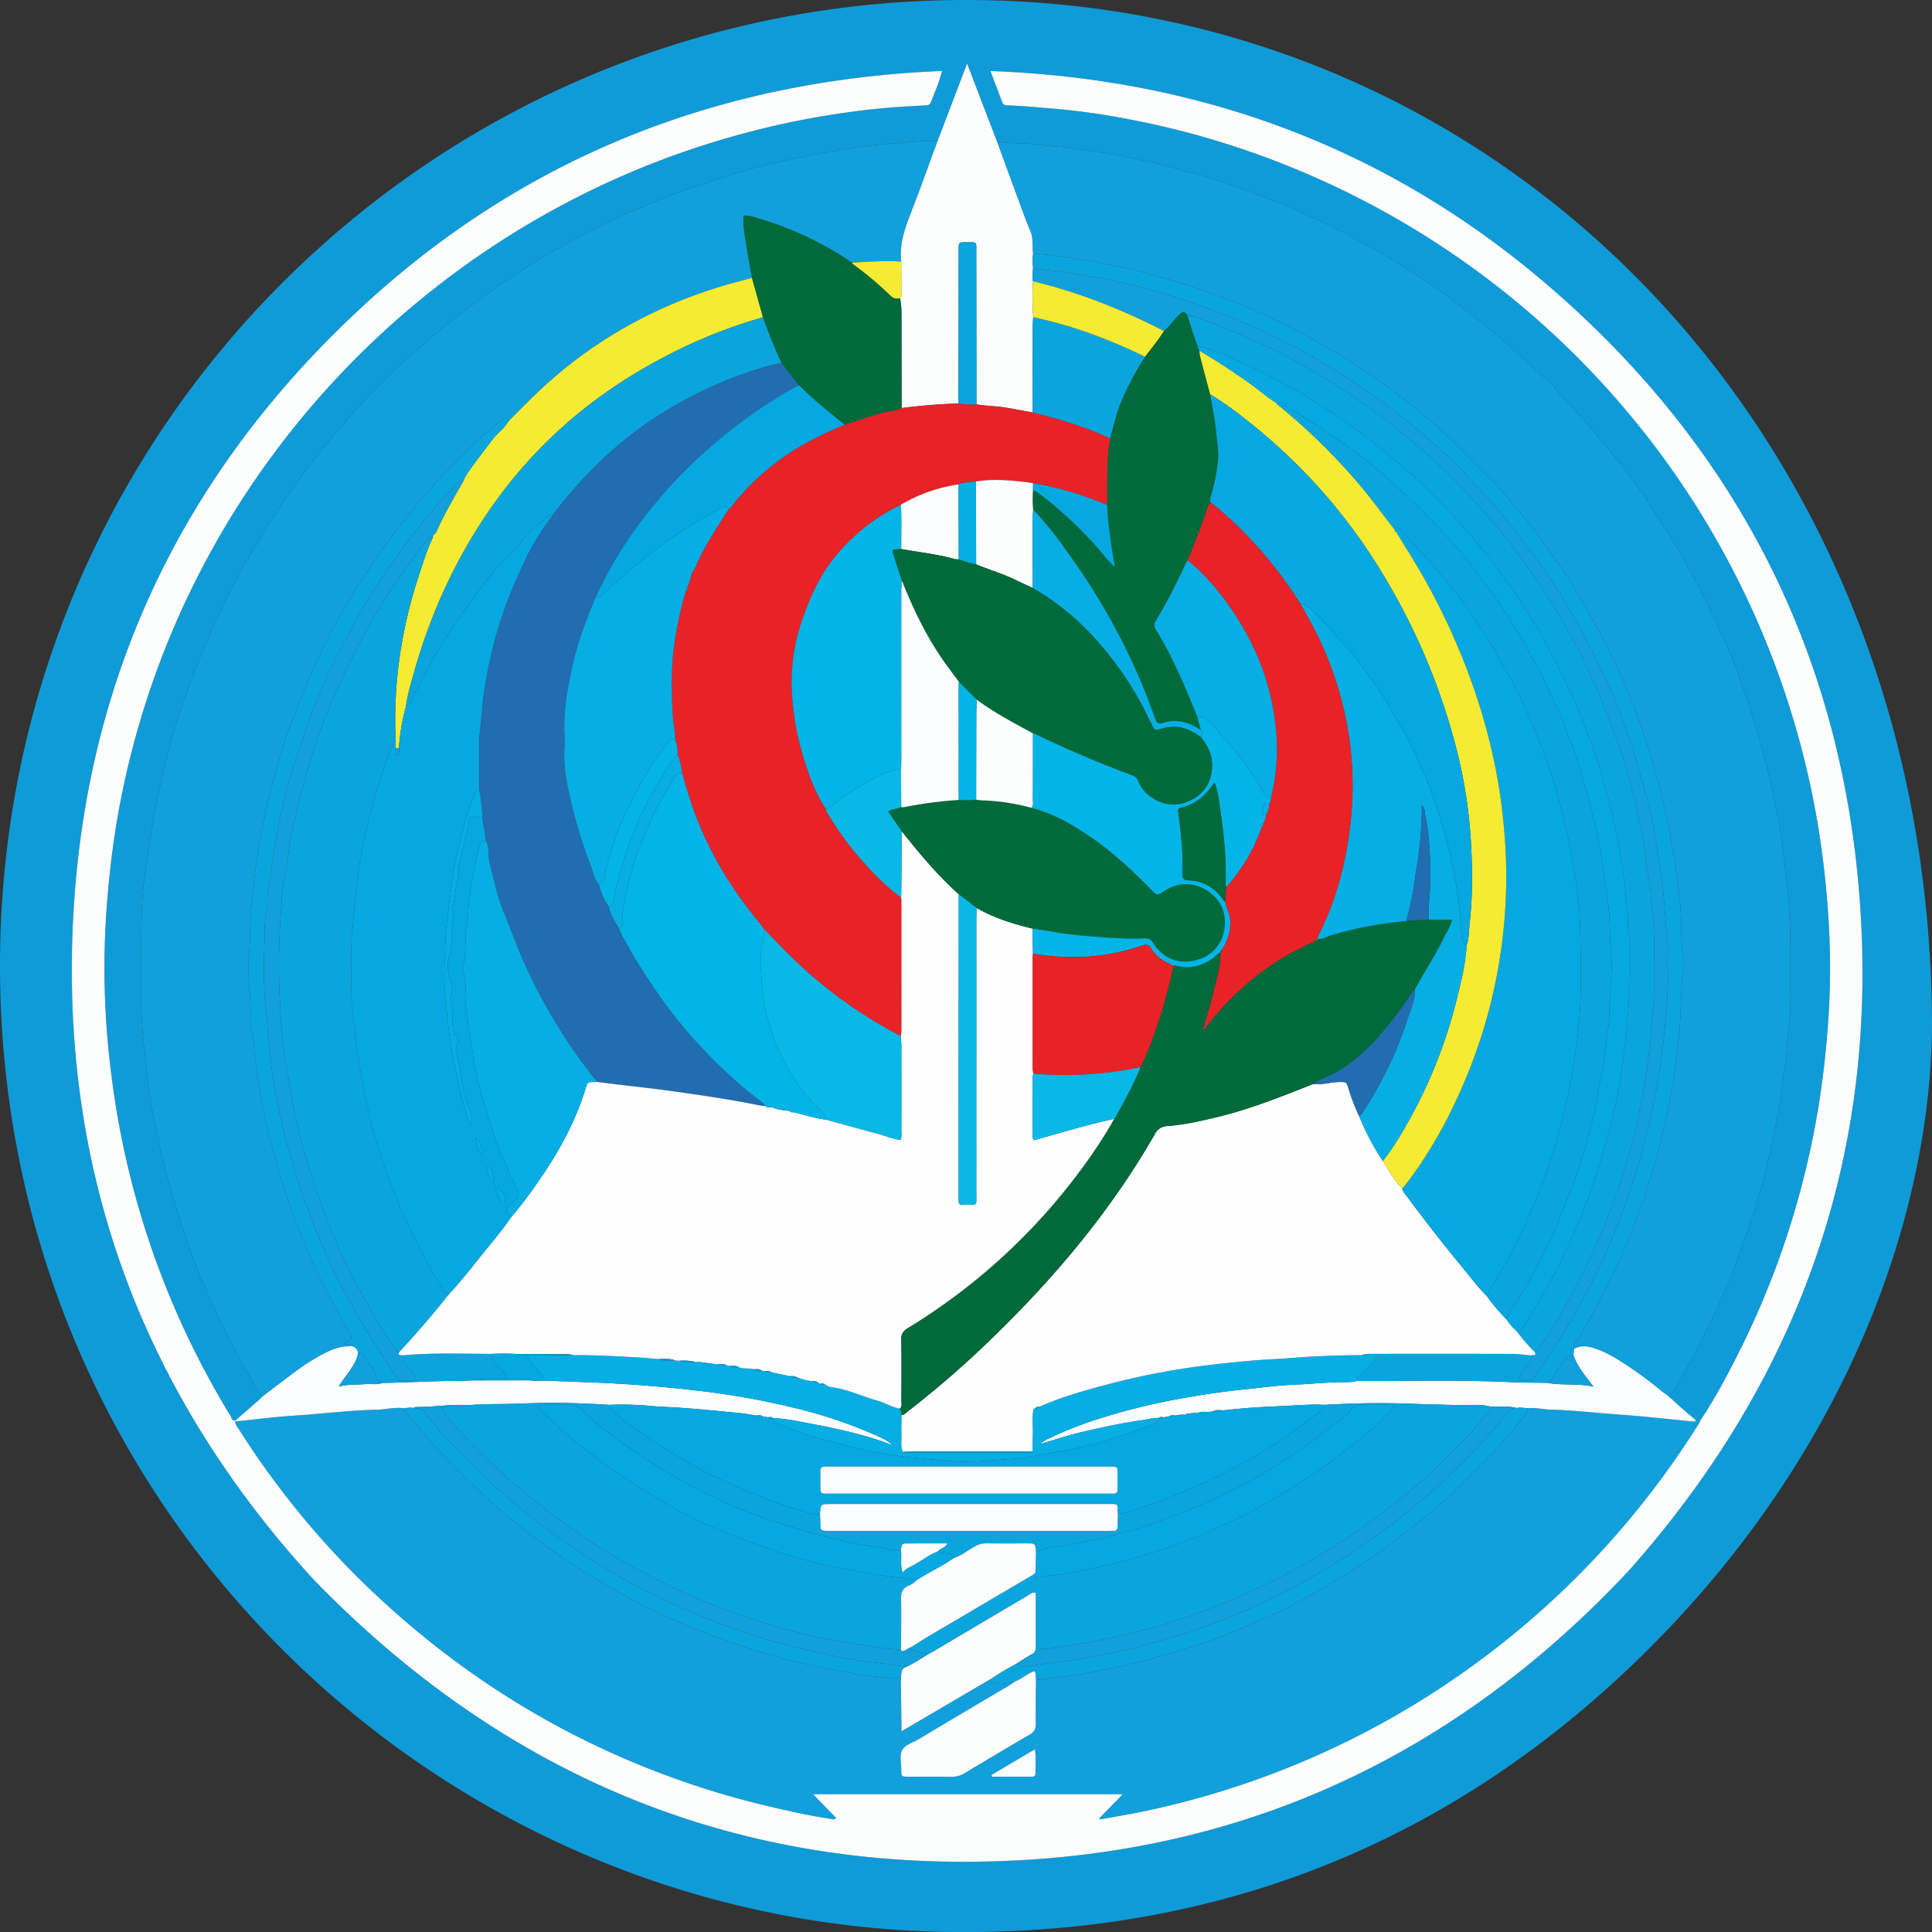 <svg id="a9bc6eef-0910-4fa5-aa8e-fd94bbe05bfa" data-name="Layer 1" xmlns="http://www.w3.org/2000/svg" viewBox="0 0 1151.234 1151.271"><rect x="0" y="0" width="1151.234" height="1151.271" fill="#333333" stroke="none"/><defs><style>.a31020ea-88d0-4edc-a629-236f3875f075{fill:#0f9bd8;}.af42833b-99b0-4caf-a0e1-901d5c987cae{fill:#11a0db;}.aaa430ee-d523-45ba-ba7e-639f3a2dac51{fill:#fcfefe;}.afaaa30a-f129-44c3-b0d4-6a0524e78794{fill:#f9fdfe;}.ae858bc6-eabf-4bd4-82e4-b108d1c70d51{fill:#0ba5de;}.a01a5db6-534b-4f49-919e-c2edbecd6691{fill:#f5eb33;}.ba421625-3322-4e07-b216-e4c48c6f29f5{fill:#016a3a;}.fba90212-b5f4-4b91-92ea-bbd9ef7a113b{fill:#e92228;}.bd2c926e-d4d8-4846-8193-f7b9710c599b{fill:#05a8e1;}.f0786096-3b86-453d-b51b-56410d7a56bb{fill:#06aee4;}.b09086ac-13c1-47df-ae5c-dd55af12a730{fill:#fefeff;}.b0bba960-d740-4791-9365-fdadfb9a06a6{fill:#226db0;}.a0d615fb-8aa3-47e6-bb11-396eb935c925{fill:#03b4e6;}.fb8561c1-c9d9-4176-a9b8-f5f3b9bd2b5a{fill:#08b9e7;}</style></defs><path class="a31020ea-88d0-4edc-a629-236f3875f075" d="M1151.232,614.213c-2.054,119.641-56.628,256.591-168.835,368.393-115.712,115.294-256.762,171.626-420.09,168.545C256.879,1145.39-.057,895.787,0,575.359.057,256.389,258.044-.355,576.351 0,897.512.359,1152.004,261.654,1151.232,614.213Zm-156.816,217.691a.757.757,0,0,1-.741-.39,7.999,7.999,0,0,0,4.084-3.633c4.235-7.503,8.794-14.838,12.714-22.501,6.93-13.548,13.702-27.165,19.358-41.342,5.756-14.425,11.233-28.928,15.791-43.769,2.475-8.06,5.031-16.121,6.944-24.322,2.978-12.772,5.958-25.562,7.953-38.539,1.252-8.139,2.066-16.349,3.436-24.467.793-4.702.581-9.431,1.119-14.103.905-7.868,1.92-15.728,1.824-23.648-.259-21.449.655-42.891-1.74-64.342-1.155-10.348-2.275-20.746-3.598-31.068-1.472-11.481-4.18-22.825-6.736-34.142a518.525,518.525,0,0,0-19.546-64.915c-1.926-5.228-3.79-10.503-6.127-15.55-6.106-13.188-12.225-26.371-19.024-39.23-4.11-7.773-8.158-15.553-12.906-22.979-3.269-5.112-6.562-10.213-9.781-15.357-5.646-9.024-11.547-17.869-17.995-26.33-6.231-8.178-13.163-15.817-19.482-23.899-7.212-9.225-15.936-16.983-23.37-25.961-3.644-4.401-8.359-7.875-12.498-11.831-11.729-11.211-24.061-21.63-36.766-31.725a455.509,455.509,0,0,0-51.739-35.452,498.614,498.614,0,0,0-51.909-26.605c-3.708-1.641-7.346-3.475-11.146-4.868-18.055-6.617-35.891-13.886-54.617-18.536-9.155-2.274-18.208-5.043-27.449-6.868-10.547-2.083-21.026-4.603-31.748-5.791-6.178-.685-12.303-1.957-18.492-2.397-4.874-.347-9.787-.775-14.574-1.422-7.206-.975-14.514-.13-21.628-1.736-5.801-15.13-11.602-30.261-17.759-46.32-6.174,16.22-11.926,31.33-17.678,46.44-8.984-.872-17.885.774-26.818,1.153-9.866.419-19.665,2.433-29.489,3.786-13.517,1.862-26.829,4.785-40.114,7.835a346.471,346.471,0,0,0-36.491,10.345c-6.515,2.268-13.154,4.222-19.659,6.555-9.709,3.482-19.185,7.507-28.655,11.599-9.136,3.948-18.08,8.313-26.88,12.854-10.03,5.176-20.016,10.509-29.665,16.48-11.216,6.94-22.194,14.173-32.834,21.943-9.806,7.161-19.517,14.415-28.694,22.415-9.163,7.988-18.711,15.525-27.173,24.302-4.471,4.638-9.225,9.007-13.621,13.713q-8.253,8.837-16.107,18.046c-4.826,5.631-9.41,11.47-14.123,17.198-9.346,11.361-17.333,23.685-25.522,35.868-3.868,5.755-7.059,11.929-10.828,17.723-4.625,7.11-8.585,14.572-12.523,22.038-5.367,10.175-10.038,20.695-14.8,31.175-5.538,12.186-10.289,24.669-14.633,37.26a389.119,389.119,0,0,0-12.289,42.26c-2.342,10.519-4.663,21.027-6.588,31.636-1.263,6.964-1.967,14.01-3.227,20.935a223.491,223.491,0,0,0-3.516,36.645c-.382,25.681-1.275,51.41,1.64,77.069.796,7.01,1.659,14.049,2.46,21.056,1.506,13.183,4.417,26.191,7.356,39.143a518.706,518.706,0,0,0,16.939,57.763,435.709,435.709,0,0,0,18.574,43.867c4.259,8.847,8.81,17.547,13.494,26.185,3.549,6.545,7.054,13.078,11.589,19.005-.578.586-1.12,1.211-1.738,1.751q-7.261,6.34-14.547,12.653-.667-.144-1.334-.288l-.767-.891c-.059-1.274-.937-2.16-1.543-3.16A508.437,508.437,0,0,1,67.499,649.068c-2.088-14.76-3.644-29.558-4.476-44.403a488.639,488.639,0,0,1,.475-62.991c1.171-16.037,2.899-31.978,5.398-47.857a509.961,509.961,0,0,1,70.083-187.967A514.444,514.444,0,0,1,445.904,78.776a495.16,495.16,0,0,1,50.573-10.581c13.858-2.131,27.794-3.843,41.828-4.65,4.218-.243,8.444-.497,12.669-.711,1.551-.079,3.039-.095,3.739-1.918,2.279-5.935,4.863-11.765,6.655-18.627-132.898,5.452-249.119,51.155-346.312,141.249C105.041,285.518,46.873,412.629,42.996,562.626,39.239,707.931,88.746,834.227,187.013,941.361c115.05,118.492,254.979,175.983,420.078,167.139,144.322-7.731,265.221-67.465,363.757-172.895,104.525-117.859,151.198-255.475,136.23-412.186-13.626-142.661-76.866-261.134-185.665-354.19-94.813-81.093-205.727-122.213-331.229-126.906,2.539,6.727,4.786,12.703,7.052,18.672.687,1.809,2.294,1.751,3.827,1.802,8.291.275,16.537,1.136,24.801,1.767a428.814,428.814,0,0,1,48.173,6.756,503.412,503.412,0,0,1,72.824,19.769A513.734,513.734,0,0,1,1084.561,499.826a557.66,557.66,0,0,1,5.421,55.515,457.97,457.97,0,0,1-.923,57.929c-1.342,16.681-3.22,33.315-6.078,49.814a512.918,512.918,0,0,1-14.645,62.116,503.165,503.165,0,0,1-31.437,79.138c-7.21,14.367-14.658,28.611-23.639,41.986q-1.305.012-2.61.023c-5.126-4.251-10.226-8.531-14.98-13.203A1.943,1.943,0,0,0,994.415,831.904Z"/><path class="af42833b-99b0-4caf-a0e1-901d5c987cae" d="M1010.649,846.347l2.61-.023a14.822,14.822,0,0,1-.834,1.839,513.626,513.626,0,0,1-330.091,231.008c-8.893,1.88-17.874,3.34-26.815,4.992q-.241-.347-.482-.695c4.523-4.615,9.046-9.23,14.051-14.336H484.464c4.995,5.127,9.389,9.638,13.726,14.09a1.871,1.871,0,0,1-2.13.815c-5.826-1.005-11.679-1.886-17.462-3.103-19.354-4.074-38.549-8.728-57.431-14.716C343.057,1041.447,274.915,1000.113,216.3,943.015A507.362,507.362,0,0,1,143.074,852.84c-1.173-1.832-2.675-3.528-3.07-5.788,11.729-1.196,23.434-2.75,35.191-3.503,16.498-1.057,32.92-3.17,49.459-3.542,5.395-.122,10.709-1.663,16.145-.84a3.368,3.368,0,0,0,.88,2.315c6.846,7.005,12.393,15.161,19.189,22.17,13.651,14.08,27.365,28.131,42.566,40.589a426.155,426.155,0,0,0,35.696,26.475c9.721,6.4,19.744,12.36,29.823,18.187,7.131,4.123,14.434,8.015,21.921,11.442,11.506,5.266,23.077,10.369,34.999,14.734,14.102,5.164,28.308,9.864,42.842,13.615,12.062,3.113,24.222,5.81,36.498,7.869,10.446,1.752,20.934,3.456,31.596,3.31.124,10.351.249,20.701.382,31.76,6.463-3.79,12.126-7.11,17.788-10.432q17.912-10.51,35.822-21.022c-.097,1.864.706,2.605,2.648,2.797,3.743.37,7.307-.878,10.989-.87a34.982,34.982,0,0,1-2.835,2.078q-27.24,16.173-54.491,32.329c-3.315,1.976-7.759,3.07-9.521,6.383-1.749,3.287-.492,7.621-.531,11.493-.042,4.256.046,4.289,4.608,4.303,8.291.025,16.585-.107,24.872.064a15.42,15.42,0,0,0,8.594-2.36c12.748-7.654,25.517-15.275,38.371-22.751,2.635-1.533,3.727-3.254,3.676-6.379-.151-9.128.063-18.262.134-27.394a9.063,9.063,0,0,0,2.936.696c8.339-.957,16.759-1.559,24.969-3.2,8.723-1.744,17.485-3.333,26.179-5.311,13.345-3.035,26.376-7.022,39.405-11.053a269.491,269.491,0,0,0,34.946-13.433c5.053-2.374,10.382-4.101,15.331-6.638,8.849-4.536,17.676-9.145,26.273-14.135,9.326-5.413,18.546-11.047,27.501-17.048,7.827-5.245,15.379-10.934,22.769-16.785,9.772-7.737,19.71-15.273,28.621-24.077,3.58-3.537,7.102-7.12,10.646-10.69,9.643-9.715,19.401-19.317,27.848-30.115,2.133-2.727,5.033-5.108,5.499-8.912,4.418-.621,8.731.623,13.098.747,13.664.388,27.235,1.958,40.85,2.938,14.962,1.076,29.857,2.69,44.765,4.244A1.559,1.559,0,0,0,1010.649,846.347ZM590.826,1057.637l.198,1.049q11.847,0,23.694-.004c1.057-.001,2.213-.16,2.248-1.469.128-4.762.474-9.547-.267-14.894C607.635,1047.685,599.231,1052.661,590.826,1057.637Z"/><path class="aaa430ee-d523-45ba-ba7e-639f3a2dac51" d="M140.004,847.052c.395,2.26,1.897,3.957,3.07,5.789A507.362,507.362,0,0,0,216.3,943.015c58.615,57.098,126.757,98.433,204.867,123.205,18.882,5.988,38.077,10.643,57.431,14.716,5.782,1.217,11.636,2.098,17.462,3.103a1.871,1.871,0,0,0,2.13-.815c-4.338-4.453-8.731-8.963-13.726-14.09H669.088c-5.005,5.106-9.528,9.721-14.051,14.336q.241.347.482.695c8.941-1.652,17.922-3.113,26.815-4.992a511.829,511.829,0,0,0,202.239-91.775,515.741,515.741,0,0,0,127.852-139.234,14.822,14.822,0,0,0,.834-1.839c8.981-13.375,16.429-27.618,23.64-41.986a503.165,503.165,0,0,0,31.437-79.138,512.918,512.918,0,0,0,14.645-62.116c2.858-16.499,4.736-33.133,6.078-49.814a457.97,457.97,0,0,0,.923-57.929,557.66,557.66,0,0,0-5.421-55.515A514.48,514.48,0,0,0,746.861,91.09a503.412,503.412,0,0,0-72.824-19.769,428.814,428.814,0,0,0-48.173-6.756c-8.264-.631-16.51-1.492-24.801-1.767-1.533-.051-3.141.007-3.827-1.802-2.266-5.969-4.513-11.945-7.052-18.672,125.502,4.693,236.417,45.813,331.229,126.906,108.799,93.056,172.04,211.528,185.665,354.19,14.968,156.711-31.705,294.327-136.23,412.186-98.536,105.43-219.435,165.164-363.757,172.895-165.099,8.844-305.028-48.648-420.078-167.139C88.746,834.227,39.239,707.931,42.996,562.626c3.878-149.997,62.045-277.109,172.061-379.089,97.192-90.094,213.413-135.797,346.312-141.249-1.792,6.862-4.376,12.691-6.655,18.627-.7,1.823-2.189,1.84-3.739,1.918-4.224.214-8.45.469-12.669.711-14.034.807-27.97,2.52-41.828,4.65a495.16,495.16,0,0,0-50.573,10.581,510.305,510.305,0,0,0-111.693,43.794A517.011,517.011,0,0,0,138.979,305.85a509.961,509.961,0,0,0-70.083,187.967c-2.499,15.878-4.228,31.82-5.398,47.857a488.639,488.639,0,0,0-.475,62.991c.832,14.845,2.388,29.643,4.476,44.403a508.437,508.437,0,0,0,68.962,193.152c.606 1,1.484,1.886,1.543,3.159q.384.445.767.892.667.144,1.334.288Z"/><path class="af42833b-99b0-4caf-a0e1-901d5c987cae" d="M594.025,84.186c7.114,1.606,14.422.762,21.628,1.736,4.787.647,9.7,1.075,14.574,1.422,6.189.44,12.314,1.713,18.492,2.397,10.722,1.189,21.201,3.708,31.748,5.791,9.241,1.825,18.293,4.595,27.449,6.868,18.726,4.651,36.562,11.92,54.617,18.536,3.8,1.392,7.438,3.226,11.146,4.868a498.614,498.614,0,0,1,51.909,26.605,455.509,455.509,0,0,1,51.739,35.452c12.704,10.095,25.037,20.514,36.766,31.725,4.139,3.956,8.853,7.43,12.498,11.831,7.434,8.977,16.158,16.736,23.37,25.961,6.319,8.082,13.25,15.721,19.482,23.899,6.447,8.462,12.348,17.307,17.995,26.33,3.219,5.144,6.512,10.245,9.781,15.357,4.748,7.425,8.796,15.206,12.906,22.979,6.799,12.859,12.919,26.042,19.024,39.23,2.337,5.048,4.201,10.322,6.127,15.55a518.525,518.525,0,0,1,19.546,64.915c2.556,11.316,5.264,22.66,6.736,34.142,1.323,10.322,2.442,20.72,3.598,31.068,2.395,21.451,1.482,42.893,1.74,64.342.096,7.92-.919,15.78-1.824,23.648-.538,4.672-.325,9.401-1.119,14.103-1.37,8.118-2.184,16.327-3.436,24.467-1.996,12.977-4.975,25.767-7.953,38.539-1.913,8.202-4.468,16.262-6.944,24.322-4.558,14.841-10.035,29.344-15.791,43.769-5.657,14.176-12.429,27.794-19.358,41.342-3.92,7.663-8.479,14.998-12.714,22.501a7.997,7.997,0,0,1-4.083,3.632c-1.088-.784-2.218-1.517-3.258-2.36a256.021,256.021,0,0,0-20.723-15.403c-6.635-4.347-13.307-8.612-21.085-10.764-3.733-1.033-7.291-1.176-10.728.862-.979-3.287,1.999-4.825,3.256-7.061Q951.826,777.778,961.458,758.221A381.709,381.709,0,0,0,979.305,714.66a434.729,434.729,0,0,0,13.403-48.235,304.434,304.434,0,0,0,5.876-32.768c.914-8.184,1.922-16.378,2.525-24.623.714-9.75.492-19.54,1.65-29.271,1.084-9.111-1.311-18.186-.96-27.33a116.662,116.662,0,0,0-1.284-18.659c-1.314-10.654-2.637-21.337-4.577-31.942A465.001,465.001,0,0,0,983.411,449.788a410.794,410.794,0,0,0-22.852-58.471c-5.072-10.531-10.709-20.757-16.548-30.864-4.56-7.893-9.081-15.882-14.46-23.212-7.577-10.326-14.498-21.13-22.978-30.831-5.431-6.213-10.314-12.914-16.19-18.762-5.529-5.502-11.18-10.89-16.517-16.573A313.889,313.889,0,0,0,840.382,240.879a418.776,418.776,0,0,0-38.448-27.078c-10.877-6.83-22.124-13.076-33.584-18.889a387.455,387.455,0,0,0-36.542-16.302,445.132,445.132,0,0,0-49.597-16.059,367.333,367.333,0,0,0-41.553-8.425c-8.34-1.123-16.581-2.923-25.056-2.782-.701-4.473.281-9.062-1.594-13.503-2.955-7.002-5.489-14.185-8.129-21.318C601.896,105.756,597.973,94.966,594.025,84.186Z"/><path class="af42833b-99b0-4caf-a0e1-901d5c987cae" d="M156.392,832.156c-4.535-5.927-8.039-12.46-11.589-19.005-4.684-8.638-9.235-17.338-13.494-26.185a435.709,435.709,0,0,1-18.574-43.867,518.706,518.706,0,0,1-16.939-57.763c-2.939-12.951-5.85-25.96-7.356-39.143-.8-7.007-1.663-14.046-2.46-21.056-2.915-25.659-2.022-51.388-1.64-77.069a223.491,223.491,0,0,1,3.516-36.645c1.26-6.925,1.964-13.971,3.227-20.935,1.924-10.609,4.246-21.117,6.588-31.636a389.119,389.119,0,0,1,12.289-42.26c4.344-12.592,9.095-25.074,14.633-37.26,4.763-10.48,9.433-21,14.8-31.175,3.938-7.466,7.898-14.928,12.523-22.038,3.769-5.794,6.96-11.968,10.828-17.723,8.19-12.183,16.177-24.508,25.522-35.868,4.713-5.729,9.297-11.567,14.123-17.198q7.87-9.182,16.107-18.046c4.395-4.706,9.149-9.075,13.621-13.713,8.462-8.776,18.009-16.314,27.173-24.302,9.177-8,18.888-15.254,28.694-22.415,10.639-7.769,21.618-15.003,32.834-21.943,9.65-5.97,19.635-11.304,29.665-16.48,8.8-4.541,17.744-8.906,26.88-12.854,9.47-4.092,18.946-8.117,28.655-11.599,6.506-2.333,13.145-4.287,19.659-6.555a346.471,346.471,0,0,1,36.491-10.345c13.285-3.05,26.597-5.973,40.114-7.835,9.824-1.353,19.623-3.367,29.489-3.786,8.933-.379,17.834-2.025,26.817-1.153-5.136,13.911-10.068,27.901-15.476,41.705-3.781,9.651-7.247,19.247-6.106,29.851-9.8-.646-19.568.095-29.34.671a199.008,199.008,0,0,0-53.124-25.552c-3.622-1.091-7.199-2.481-11.177-2.577-.796,6.261.497,12.034,1.419,17.821,1.03,6.461,2.207,12.898,3.32,19.345-5.202,1.409-10.433,2.719-15.601,4.242-42.69,12.579-80.509,33.7-112.75,64.528-5.731,5.48-11.248,11.185-16.864,16.786-.511-2.662-1.939-2.412-3.579-1.055-4.285,3.545-8.779,6.884-12.751,10.755-13.811,13.457-27.754,26.839-39.788,41.942-9.127,11.454-18.278,22.933-26.132,35.352-2.518,3.981-5.392,7.739-7.854,11.752-3.437,5.603-6.455,11.467-9.986,17.007-5.289,8.298-9.221,17.294-13.435,26.108a269.255,269.255,0,0,0-10.775,25.133c-2.678,7.467-6.038,14.704-8.451,22.25q-6.929,21.665-11.858,43.904c-2.375,10.685-4.255,21.456-5.835,32.256-1.093,7.466-1.702,15.049-2.478,22.57-1.023,9.921-.652,19.86-1.625,29.774-1.273,12.978,1.52,25.973.892,39.006a8.204,8.204,0,0,0,.128,2.024c1.421,6.926,1.927,14.003,2.685,20.988,1.11,10.234,3.087,20.28,4.946,30.353,2.08,11.27,5.14,22.323,8.301,33.348a424.972,424.972,0,0,0,24.695,65.337c5.231,11.01,11.261,21.595,17.178,32.238,3.325,5.98,3.369,5.955-2.707,8.374,1.693,1.714,4.144.181,5.673,1.572a31.496,31.496,0,0,0-14.179,3.015,113.095,113.095,0,0,0-18.197,10.893C170.547,821.283,163.505,826.768,156.392,832.156Z"/><path class="aaa430ee-d523-45ba-ba7e-639f3a2dac51" d="M537.006,155.861c-1.141-10.604,2.324-20.2,6.106-29.851,5.408-13.804,10.341-27.794,15.476-41.705,5.752-15.11,11.504-30.22,17.678-46.44,6.157,16.059,11.958,31.19,17.759,46.32,3.949,10.78,7.871,21.57,11.855,32.337,2.64,7.133,5.174,14.315,8.129,21.318,1.874,4.441.893,9.03,1.594,13.503a29.813,29.813,0,0,0-.003,8.129,36.653,36.653,0,0,0-.081,8.119,182.027,182.027,0,0,0,.141,21.381c-.096,1.851-.27,3.702-.277,5.553q-.085,25.613-.12,51.227c-5.469-.934-10.899-2.063-16.383-2.942-5.664-.908-11.41-.847-17.037-1.91q-.042-45.177-.097-90.354c-.013-6.909.853-6.132-6.268-6.16-4.161-.016-4.229.054-4.239,4.151-.036,14.382-.003,28.765-.029,43.147q-.044,24.362-.145,48.724-16.975.568-33.818,2.746-.053-27.969-.094-55.938a45.893,45.893,0,0,0-.851-9.595c1.075-.891.763-2.131.764-3.256C537.069,168.197,537.03,162.029,537.006,155.861Z"/><path class="afaaa30a-f129-44c3-b0d4-6a0524e78794" d="M156.392,832.156c7.113-5.388,14.156-10.873,21.362-16.134a113.095,113.095,0,0,1,18.197-10.893,31.495,31.495,0,0,1,14.18-3.015c1.91.879,3.222,2.195,3.252,4.448-1.605,7.415-7.241,12.591-11.513,19.635,5.779-1.426,10.694-.986,15.553-1.41,3.504-.306,7.089.549,10.519-.731,15.684-.204,31.345-1.331,47.039-1.195,1.848.016,3.699-.196,5.549-.303q17.723-.028,35.447-.057a32.15,32.15,0,0,0,8.229.152c14.888.627,29.781,1.02,44.667,1.879,16.569.956,33.053,2.475,49.518,4.446a460.43,460.43,0,0,1,54.815,9.922,273.141,273.141,0,0,1,48.955,16.486c3.132,1.433,6.447,2.618,9.723,5.819-3.059-1.142-5.16-2.007-7.312-2.717-13.666-4.513-27.706-7.549-41.815-10.222-7.29-1.381-14.585-2.9-22.036-3.281l-.02.079c-.893-1.002-2.009-.7-3.103-.533q-1.425-.219-2.851-.437c-1.305-1.051-2.797-.776-4.274-.604-2.82-.452-5.626-1.047-8.463-1.331-12.395-1.24-24.789-2.469-37.222-3.34-5.715-.4-11.447-.515-17.157-1.066a177.854,177.854,0,0,0-24.748-.622,479.417,479.417,0,0,0-54.15-.714c-9.778.363-19.578.002-29.336.896-10.614-.73-21.139,1.185-31.733,1.095-.442-.004-.888.408-1.332.626-1.858-.494-3.693-.054-5.534.132-5.436-.823-10.75.718-16.145.84-16.539.373-32.962,2.485-49.459,3.542-11.757.753-23.463,2.307-35.191,3.503l.102-.493q7.276-6.323,14.547-12.653C155.271,833.367,155.814,832.742,156.392,832.156Z"/><path class="afaaa30a-f129-44c3-b0d4-6a0524e78794" d="M937.882,803.848c3.437-2.037,6.995-1.895,10.728-.862,7.778,2.153,14.45,6.417,21.085,10.764a256.021,256.021,0,0,1,20.723,15.403c1.041.843,2.17,1.576,3.258,2.36a.76.76,0,0,0,.742.393,1.829,1.829,0,0,0,1.252,1.238c4.755,4.672,9.855,8.952,14.98,13.203a1.559,1.559,0,0,1-1.702.752c-14.908-1.554-29.804-3.168-44.765-4.244-13.615-.979-27.186-2.55-40.85-2.938-4.367-.124-8.68-1.368-13.098-.747-2.178-.171-4.349-.663-6.542-.134-5.201-1.515-10.543-.653-15.816-.941l-.004 0c-6.033-1.563-12.173-.691-18.27-.809-8.597-.236-17.198-.388-25.791-.726a532.982,532.982,0,0,0-54.643.573c-2.529-.062-5.064-.267-7.586-.16-8.602.365-17.198.879-25.8,1.262-8.931.398-17.829,1.168-26.711,2.158-2.13-.067-4.306-.571-6.301.66l-2.845.319c-2.107-.002-4.276-.539-6.237.719a11.867,11.867,0,0,0-4.947.298,2.589,2.589,0,0,0-2.476.656,15.304,15.304,0,0,0-5.694.441c-1.462-.149-2.946-.452-4.228.621l-2.901.428c-1.093-.157-2.219-.504-3.109.532l-.017-.072c-2.927-.305-5.689.696-8.529,1.081-12.227,1.659-24.266,4.275-36.277,7.055-8.546,1.978-16.889,4.659-25.777,7.438a19.657,19.657,0,0,1,6.001-3.77,230.046,230.046,0,0,1,26.351-10.543,384.977,384.977,0,0,1,53.558-13.259c11.969-2.143,24.004-3.907,36.111-5.116,9.59-.958,19.164-2.372,28.777-2.743,10.999-.424,21.955-1.765,32.984-1.534a30.536,30.536,0,0,0,5.01-.707c6.583.001,13.166.04,19.749-.004,24.148-.161,48.294-.444,72.431.71,7.069.338,14.158.275,21.237.396,8.73,1.645,17.636.231,27.544,2.203-5.004-6.511-9.564-11.905-11.914-18.626Q937.728,805.712,937.882,803.848Z"/><path class="af42833b-99b0-4caf-a0e1-901d5c987cae" d="M995.669,833.144a1.829,1.829,0,0,1-1.252-1.238A1.938,1.938,0,0,1,995.669,833.144Z"/><path class="afaaa30a-f129-44c3-b0d4-6a0524e78794" d="M138.772,846.271q-.384-.446-.768-.892Q138.388,845.826,138.772,846.271Z"/><path class="ae858bc6-eabf-4bd4-82e4-b108d1c70d51" d="M903.692,839.037c2.192-.53,4.364-.038,6.542.133-.466,3.805-3.366,6.186-5.499,8.912-8.446,10.799-18.204,20.401-27.848,30.115-3.544,3.57-7.066,7.153-10.646,10.69-8.911,8.805-18.849,16.341-28.621,24.077-7.39,5.851-14.943,11.541-22.769,16.785-8.956,6.001-18.175,11.635-27.501,17.048-8.597,4.99-17.424,9.599-26.273,14.135-4.949,2.537-10.277,4.264-15.331,6.638a269.491,269.491,0,0,1-34.946,13.433c-13.029,4.032-26.06,8.019-39.405,11.053-8.693,1.977-17.456,3.566-26.179,5.311-8.209,1.642-16.63,2.243-24.969,3.2a9.063,9.063,0,0,1-2.936-.696c-.493-1.236.24-2.724-.963-4.066-4.276,1.414-7.62,4.799-11.912,6.3-3.681-.008-7.245,1.24-10.989.87-1.942-.192-2.744-.934-2.648-2.797a153.037,153.037,0,0,1,15.009-8.888c2.851,2.891,6.562,1.742,9.591,1.254,10.943-1.762,21.977-2.847,32.906-4.747,7.779-1.353,15.393-3.427,23.21-4.627,5.767-.886,11.303-3.193,16.998-4.645,15.384-3.92,30.239-9.482,44.999-15.164,7.992-3.077,15.851-6.746,23.577-10.55,13.94-6.862,27.689-14.081,40.623-22.755,1.956-1.312,4.269-2.106,6.169-3.482,11.052-8,22.474-15.475,33-24.223,8.164-6.784,16.682-13.145,24.19-20.686,8.822-8.86,17.918-17.457,26.264-26.779a125.057,125.057,0,0,0,10.592-12.863C899.544,839.644,901.171,838.885,903.692,839.037Z"/><path class="aaa430ee-d523-45ba-ba7e-639f3a2dac51" d="M605.808,991.29a153.195,153.195,0,0,0-15.008,8.889q-17.911,10.511-35.822,21.022c-5.662,3.322-11.325,6.642-17.788,10.432-.133-11.059-.257-21.409-.382-31.76.442-2.537-.334-5.678,3.287-6.638a113.451,113.451,0,0,0,12.218-7.114c1.472-.825,2.961-1.621,4.412-2.48q27.683-16.379,55.368-32.754c1.477-.871,2.797-2.366,5.216-1.901V981.562a4.485,4.485,0,0,1-2.659,4.289C611.591,987.452,608.744,989.456,605.808,991.29Z"/><path class="ae858bc6-eabf-4bd4-82e4-b108d1c70d51" d="M540.098,993.236c-3.625.959-2.848,4.1-3.29,6.637-10.662.147-21.15-1.558-31.596-3.31-12.275-2.058-24.436-4.756-36.498-7.869-14.533-3.751-28.739-8.451-42.842-13.615-11.922-4.365-23.493-9.469-34.999-14.734-7.487-3.426-14.789-7.319-21.921-11.442-10.079-5.827-20.103-11.788-29.823-18.187a426.155,426.155,0,0,1-35.696-26.475c-15.201-12.458-28.915-26.509-42.566-40.589-6.795-7.009-12.343-15.165-19.189-22.17a3.368,3.368,0,0,1-.88-2.315c1.841-.187,3.677-.627,5.536-.133,2.226.303,4.516-.438,6.329,2.081,7.187,9.987,15.94,18.644,24.369,27.541,11.97,12.633,25.275,23.829,38.741,34.835a389.76,389.76,0,0,0,35.32,25.29,410.656,410.656,0,0,0,40.142,22.41,447.478,447.478,0,0,0,45.632,19.201,372.102,372.102,0,0,0,50.008,14.182c8.543,1.837,17.092,3.765,25.731,4.998C521.755,990.876,530.979,991.668,540.098,993.236Z"/><path class="aaa430ee-d523-45ba-ba7e-639f3a2dac51" d="M604.436,1002.107c4.292-1.501,7.637-4.886,11.912-6.3,1.203,1.343.471,2.831.963,4.066-.071,9.132-.285,18.266-.134,27.394.052,3.125-1.04,4.846-3.676,6.379-12.853,7.476-25.622,15.097-38.371,22.751a15.42,15.42,0,0,1-8.594,2.36c-8.288-.171-16.581-.039-24.872-.064-4.562-.014-4.651-.047-4.608-4.303.039-3.872-1.218-8.206.531-11.493,1.762-3.313,6.206-4.407,9.521-6.383q27.212-16.22,54.491-32.329A34.982,34.982,0,0,0,604.436,1002.107Z"/><path class="afaaa30a-f129-44c3-b0d4-6a0524e78794" d="M590.826,1057.637c8.404-4.976,16.809-9.952,25.872-15.318.74,5.347.395,10.132.267,14.894-.035,1.309-1.191,1.468-2.248,1.469q-11.847.011-23.694.004Z"/><path class="ae858bc6-eabf-4bd4-82e4-b108d1c70d51" d="M937.882,803.848q-.154,1.864-.309,3.729c-3.471-.2-5.059,2.466-6.709,4.715a98.557,98.557,0,0,0-6.262,9.8,3.103,3.103,0,0,1-2.659,1.907c-7.08-.121-14.168-.058-21.237-.396-24.137-1.153-48.284-.871-72.431-.71-6.583.044-13.166.005-19.749.004-.084-1.958,1.396-2.966,2.558-4.146,2.481-2.521,5.021-4.984,7.481-7.525.764-.789,1.973-1.416,1.472-3.405-2.795-.107-5.746-.219-8.698-.332,2.437-.955,5.011-.759,7.528-.763q40.889-.058,81.777.022c3.877.011,7.753.58,11.63.891.303,2.367-.646,4.108-2.247,5.881a24.925,24.925,0,0,0-5.543,8.805c9.292,1.073,7.601,1.186,11.937-4.863,5.005-6.981,9.721-14.166,14.253-21.489,5.697-9.205,11.147-18.546,16.132-28.128q8.187-15.737,14.83-32.243a419.858,419.858,0,0,0,17.222-50.732c3.033-11.577,5.782-23.175,8.007-34.949a420.802,420.802,0,0,0,5.629-42.468c.872-10.237,1.729-20.539,1.234-30.878-.291-6.089.528-12.278-.23-18.286-1.222-9.689-1.614-19.445-2.594-29.144-1.085-10.743-3.387-21.253-4.747-31.927a151.806,151.806,0,0,0-4.061-18.688c-3.133-12.064-6.462-24.097-10.304-35.95A348.461,348.461,0,0,0,956.13,403.028a441.514,441.514,0,0,0-31.067-56.388c-6.12-9.31-12.911-18.125-19.588-27.037a324.594,324.594,0,0,0-27.628-32.268c-3.896-3.988-7.429-8.408-11.489-12.119-7.081-6.473-14.113-13.038-21.6-19.092-5.766-4.662-11.415-9.481-17.38-13.881a401.178,401.178,0,0,0-38.706-25.794c-4.69-2.683-9.195-5.712-13.989-8.187-13.68-7.063-27.487-13.84-41.831-19.529-10.687-4.239-21.466-8.218-32.387-11.731-12.498-4.021-25.28-7.066-38.119-9.919-8.228-1.828-16.552-2.9-24.794-4.524-7.255-1.43-14.752-1.212-21.952-3.085a29.813,29.813,0,0,1,.003-8.129c8.474-.14,16.716,1.66,25.056,2.782a367.333,367.333,0,0,1,41.553,8.425,445.132,445.132,0,0,1,49.597,16.059,387.455,387.455,0,0,1,36.542,16.302c11.46,5.813,22.707,12.059,33.584,18.889A418.776,418.776,0,0,1,840.382,240.879a313.889,313.889,0,0,1,33.484,30.196c5.337,5.683,10.988,11.071,16.517,16.573,5.877,5.847,10.76,12.549,16.19,18.762,8.48,9.702,15.402,20.505,22.978,30.831,5.378,7.33,9.9,15.318,14.46,23.212,5.839,10.108,11.476,20.334,16.548,30.864a410.794,410.794,0,0,1,22.852,58.471,465.001,465.001,0,0,1,12.526,52.043c1.941,10.605,3.264,21.288,4.577,31.942a116.662,116.662,0,0,1,1.284,18.659c-.35,9.144,2.044,18.219.96,27.33-1.158,9.731-.936,19.521-1.65,29.271-.604,8.245-1.611,16.439-2.525,24.623a304.434,304.434,0,0,1-5.876,32.768A434.729,434.729,0,0,1,979.305,714.66,381.709,381.709,0,0,1,961.458,758.221q-9.668,19.556-20.32,38.566C939.881,799.022,936.903,800.56,937.882,803.848Z"/><path class="a01a5db6-534b-4f49-919e-c2edbecd6691" d="M302.887,251.127c5.616-5.601,11.133-11.306,16.864-16.786,32.241-30.828,70.06-51.949,112.75-64.528,5.168-1.523,10.399-2.833,15.602-4.242q3.247,11.65,6.491,23.3a9.589,9.589,0,0,1-1.385.636,303.961,303.961,0,0,0-60.391,24.815c-40.45,21.604-74.159,50.852-100.398,88.549-20.979,30.14-35.992,63.082-45.872,98.4-1.816,6.491-3.818,12.946-4.639,19.675a118.201,118.201,0,0,0-4.16,24.486c-.68.695-1.372.85-2.085.046q-.013-1.066-.025-2.133a8.752,8.752,0,0,0,.186-1.502,264.607,264.607,0,0,1,2.698-52.976,287.92,287.92,0,0,1,11.59-47.522c2.392-7.126,4.488-14.362,7.892-21.109-.421-1.722,1.439-2.064,1.954-3.234,4.599-10.436,10.355-20.258,16.017-30.13a30.296,30.296,0,0,1,1.958-3.995c4.871-7.155,10.195-13.976,15.434-20.863C296.306,258.154,300.382,255.334,302.887,251.127Z"/><path class="ba421625-3322-4e07-b216-e4c48c6f29f5" d="M454.595,188.87q-3.245-11.65-6.491-23.299c-1.114-6.448-2.291-12.885-3.321-19.346-.923-5.787-2.216-11.56-1.419-17.821,3.978.096,7.556,1.485,11.177,2.577a199.002,199.002,0,0,1,53.124,25.552,3.003,3.003,0,0,0,.547.824,201.935,201.935,0,0,1,22.532,18.911,5.21,5.21,0,0,0,5.558,1.353,45.893,45.893,0,0,1,.851,9.595q.016,27.969.093,55.937c-3.007,1.768-6.496,1.737-9.757,2.5-8.232,1.926-16.104,4.966-24.167,7.409-9.365-7.571-18.811-15.048-27.319-23.61q-5.162-6.526-10.323-13.053A286.911,286.911,0,0,1,454.595,188.87Z"/><path class="ae858bc6-eabf-4bd4-82e4-b108d1c70d51" d="M302.887,251.127c-2.504,4.207-6.581,7.026-9.518,10.888-5.24,6.887-10.563,13.708-15.434,20.863a30.34,30.34,0,0,0-1.958,3.995c-1.982-.465-3.153.804-4.359,2.022-3.688,3.721-7.233,7.554-10.658,11.537-5.938,6.907-11.821,13.858-17.228,21.172-6.509,8.806-12.951,17.647-18.931,26.864-5.246,8.086-10.415,16.241-14.873,24.708-9.45,17.949-18.807,35.98-25.457,55.267q-2.965,8.599-6.047,17.171a296.352,296.352,0,0,0-9.719,34.009c-2.632,11.461-5.209,22.946-6.528,34.703-.917,8.176-3.267,16.19-2.798,24.538a4.636,4.636,0,0,1-.08,1.518c-1.856,6.409-1.44,13.127-1.658,19.588-.433,12.802-.78,25.652.518,38.529,1.079,10.704,1.759,21.439,3.025,32.153,1.167,9.877,2.602,19.73,4.682,29.372a402.812,402.812,0,0,0,11.277,42.509c2.617,7.848,5.358,15.657,8.281,23.412,3.518,9.334,7.576,18.414,11.646,27.477,3.997,8.899,8.78,17.453,13.414,26.053,2.882,5.348,6.006,10.577,9.242,15.721,5.391,8.57,10.966,17.023,16.44,25.54.653,1.017,1.207,2.075,2.627,2.076,2.372.001,4.75.094,7.115-.04,1.884-.107,2.353-1.36,1.386-2.815-1.303-1.962-2.952-3.694-4.289-5.636-1.404-2.04-3.477-3.799-3.228-6.655,17.61-1.72,35.265-.94,52.906-.937.232,3.633,2.648,5.987,4.974,8.357,1.888,1.924,3.838,3.768,4.185,6.645-5.498.033-10.996.033-16.493.118-1.622.025-3.356-.473-4.818.714-1.85.106-3.7.319-5.549.303-15.694-.136-31.355.99-47.041,1.194-2.348-.983-3.501-2.972-4.303-5.212-1.478-4.124-4.606-7.229-6.717-10.962-.765-1.353-2.189-1.329-3.538-1.319-.03-2.253-1.342-3.569-3.252-4.448-1.53-1.391-3.981.142-5.674-1.572,6.076-2.418,6.031-2.394,2.707-8.374-5.917-10.643-11.947-21.228-17.178-32.238a424.972,424.972,0,0,1-24.695-65.337c-3.162-11.025-6.221-22.078-8.301-33.348-1.859-10.073-3.836-20.119-4.946-30.353-.757-6.986-1.264-14.062-2.685-20.988a8.204,8.204,0,0,1-.128-2.024c.627-13.033-2.166-26.028-.892-39.006.973-9.913.602-19.852,1.625-29.774.776-7.521,1.385-15.104,2.478-22.57,1.581-10.8,3.46-21.571,5.835-32.256q4.942-22.234,11.858-43.904c2.413-7.545,5.773-14.782,8.451-22.25a269.255,269.255,0,0,1,10.775-25.133c4.214-8.814,8.146-17.81,13.435-26.108,3.531-5.54,6.549-11.404,9.986-17.007,2.462-4.013,5.336-7.771,7.854-11.752,7.854-12.42,17.005-23.898,26.132-35.352,12.034-15.103,25.978-28.485,39.788-41.942,3.972-3.871,8.466-7.209,12.751-10.755C300.947,248.716,302.375,248.466,302.887,251.127Z"/><path class="a01a5db6-534b-4f49-919e-c2edbecd6691" d="M536.302,177.62a5.21,5.21,0,0,1-5.558-1.353,201.935,201.935,0,0,0-22.532-18.911,3.003,3.003,0,0,1-.547-.824c9.772-.577,19.54-1.317,29.341-.671.025,6.168.064,12.335.06,18.503C537.065,175.489,537.377,176.73,536.302,177.62Z"/><path class="fba90212-b5f4-4b91-92ea-bbd9ef7a113b" d="M503.322,253.061c8.062-2.443,15.935-5.482,24.167-7.408,3.261-.763,6.75-.732,9.757-2.5q16.843-2.191,33.819-2.744a48.452,48.452,0,0,0,10.778.491c5.627,1.064,11.373,1.002,17.037,1.91,5.484.879,10.914,2.009,16.383,2.942,15.867,3.878,31.473,8.533,46.312,15.491-2.316,13.151-1.595,26.444-1.855,39.69a194.445,194.445,0,0,0-44.151-13.024c-1.49-.219-2.976-.474-4.471-.651-9.833-1.163-19.672-1.949-29.54-.366-3.412.803-7.068.169-10.347,1.754a94.788,94.788,0,0,0-34.412,12.105,116.017,116.017,0,0,0-39.471,31.285c-9.653,11.855-15.477,25.767-20.227,40.091a112.422,112.422,0,0,0-5.039,43.583,164.812,164.812,0,0,0,7.987,39.635c3.038,9.305,6.574,18.449,12.057,26.679-.054,1.284.756,2.227,1.364,3.208a188.707,188.707,0,0,0,16.055,22.746c8.307,9.805,16.99,19.244,27.461,26.843.059.67.169,1.341.169,2.011q.014,38.46-.005,76.921c-.001,1.168-.217,2.337-.332,3.505-.616-.258-1.256-.471-1.846-.781a273.8,273.8,0,0,1-60.592-43.515c-6.481-6.111-12.558-12.65-18.82-18.993-.992-1.346-1.918-2.748-2.986-4.031-16.732-20.11-30.17-42.142-39.079-66.825-2.667-7.389-4.912-14.911-7.04-22.469a53.696,53.696,0,0,0-2.739-11.497,20.113,20.113,0,0,0-.851-6.958c.06-.098.194-.235.167-.286a3.7,3.7,0,0,0-.39-.511l-.307-1.095c.009-5.253-1.387-10.372-1.602-15.584-.551-13.349-.926-26.706.967-40.004a219.55,219.55,0,0,1,6.922-32.314,2.402,2.402,0,0,0,.944-2.641c1.98-3.217,1.597-7.374,4.131-10.37l.303-.249-.108-.358c1.584-2.998,2.821-6.152,4.401-9.173,4.78-9.139,10.506-17.652,15.983-26.338,1.449-.697,2.113-2.137,3.055-3.296a147.229,147.229,0,0,1,29.89-27.839C478.468,264.249,490.733,258.364,503.322,253.061Z"/><path class="af42833b-99b0-4caf-a0e1-901d5c987cae" d="M615.599,159.472c7.2,1.873,14.696,1.655,21.952,3.085,8.242,1.625,16.566,2.696,24.794,4.524,12.839,2.853,25.621,5.898,38.119,9.919,10.921,3.514,21.7,7.492,32.387,11.731,14.344,5.689,28.151,12.466,41.831,19.529,4.794,2.475,9.299,5.504,13.989,8.187a401.178,401.178,0,0,1,38.706,25.794c5.966,4.401,11.615,9.219,17.38,13.881,7.488,6.055,14.519,12.619,21.6,19.092,4.06,3.711,7.593,8.132,11.489,12.119a324.594,324.594,0,0,1,27.628,32.268c6.677,8.912,13.469,17.727,19.588,27.037a441.514,441.514,0,0,1,31.067,56.388A348.461,348.461,0,0,1,971.791,442.58c3.843,11.853,7.171,23.887,10.304,35.95a151.806,151.806,0,0,1,4.061,18.688c1.36,10.673,3.662,21.184,4.747,31.927.98,9.7,1.372,19.455,2.594,29.144.758,6.008-.061,12.197.23,18.286.495,10.339-.362,20.64-1.234,30.878a420.802,420.802,0,0,1-5.629,42.468c-2.225,11.774-4.975,23.371-8.007,34.949a419.858,419.858,0,0,1-17.222,50.732q-6.66,16.499-14.83,32.243c-4.985,9.582-10.435,18.923-16.132,28.128-4.532,7.323-9.248,14.507-14.253,21.489-4.336,6.049-2.645,5.935-11.937,4.863a24.925,24.925,0,0,1,5.543-8.805c1.601-1.773,2.55-3.514,2.247-5.881.983-.476,3.538.689,2.249-2.156a14.494,14.494,0,0,0,3.874-3.953,243.253,243.253,0,0,0,17.682-29.524c6.91-13.162,13.705-26.395,19.235-40.242,4.63-11.594,9.133-23.245,12.689-35.194,3.17-10.649,6.057-21.4,8.406-32.286,2.095-9.709,3.786-19.466,5.156-29.303.931-6.68,1.668-13.338,2.155-20.072.618-8.559,1.868-17.074,1.821-25.687-.017-3.051.004-6.103-.004-9.154-.031-12.678.684-25.424-1.199-37.983-.828-5.523-.446-11.07-1.547-16.586a114.117,114.117,0,0,1-2.234-14.443c-.519-7.612-2.425-14.951-3.945-22.342-2.065-10.041-4.401-20.049-7.463-29.857-1.808-5.79-3.299-11.703-5.499-17.339-3.439-8.808-6.706-17.681-10.344-26.422a380.552,380.552,0,0,0-18.803-38.824,413.026,413.026,0,0,0-59.597-81.52c-13.614-14.815-28.694-28.122-44.433-40.713a425.661,425.661,0,0,0-46.719-32.076,336.008,336.008,0,0,0-36.45-18.914c-11.123-4.961-22.319-9.675-33.812-13.68-1.887-.658-3.749-1.652-5.879-1.335-2.364-2.781-2.325-2.736-4.805-.547-3.367,2.972-5.596,7.009-9.205,9.745-24.929-12.772-50.792-23.085-78.082-29.639A36.628,36.628,0,0,1,615.599,159.472Z"/><path class="ae858bc6-eabf-4bd4-82e4-b108d1c70d51" d="M661.572,261.242c-14.837-6.957-30.443-11.612-46.31-15.49q.054-25.613.12-51.227c.006-1.851.18-3.702.276-5.553,23.268,4.975,45.368,13.248,66.717,23.638a172.654,172.654,0,0,0-14.817,28.249C664.918,247.474,663.509,254.431,661.572,261.242Z"/><path class="a01a5db6-534b-4f49-919e-c2edbecd6691" d="M682.376,212.61c-21.35-10.39-43.45-18.662-66.717-23.638a182.21,182.21,0,0,1-.14-21.381c27.29,6.553,53.153,16.867,78.082,29.638C690.286,202.667,686.172,207.523,682.376,212.61Z"/><path class="ae858bc6-eabf-4bd4-82e4-b108d1c70d51" d="M581.843,240.899a48.452,48.452,0,0,1-10.778-.491q.074-24.363.144-48.725c.026-14.382-.007-28.765.029-43.147.01-4.097.078-4.168,4.239-4.151,7.121.028,6.255-.748,6.268,6.16Q581.831,195.722,581.843,240.899Z"/><path class="ae858bc6-eabf-4bd4-82e4-b108d1c70d51" d="M617.308,981.562V948.987c-2.419-.465-3.739,1.03-5.216,1.901q-27.704,16.343-55.368,32.754c-1.452.859-2.941,1.655-4.412,2.479-.802-1.725-2.427-1.275-3.838-1.562-2.113-.43-4.78-.048-5.52-3.038,9.72-6.46,19.949-12.077,29.967-18.04,14.395-8.568,28.867-17.006,43.307-25.5.196,1.504,1.213,1.766,2.531,1.885,1.939.175,3.623-.876,5.459-.97,9.453-.486,18.669-2.645,27.858-4.535a353.991,353.991,0,0,0,39.488-10.68A332.07,332.07,0,0,0,727.811,909.362a283.505,283.505,0,0,0,27.537-14.134c8.362-5.071,16.851-9.898,24.988-15.379,7.844-5.283,15.501-10.768,22.886-16.647,5.532-4.404,11.072-8.815,16.364-13.499,3.98-3.523,7.573-7.483,11.544-11.454-1.826-1.405-3.207-1.141-4.499-1.147-5.082-.024-10.169.118-15.246-.06-2.769-.097-4.783.572-6.438,2.965a19.648,19.648,0,0,1-4.685,4.623c-8.895,6.386-17.17,13.557-26.285,19.705a338.947,338.947,0,0,1-33.24,20.314c-6.898,3.579-13.933,6.91-20.984,10.208-11.028,5.158-22.406,9.311-33.81,13.473-8.576,3.13-17.513,4.962-26.231,7.578-5.769,1.731-11.905,2.201-17.767,3.67-8.142,2.04-16.711,1.919-24.628,5.006-.473-4.881-.473-4.897-5.18-4.905-8.103-.013-16.207.078-24.308-.049a13.643,13.643,0,0,0-7.148,1.982c-4.089,2.289-7.792,5.281-12.287,6.837-.525-2.261-2.364-2.721-4.226-2.786a11.087,11.087,0,0,1-5.308-1.265c1.343-1.997,4.457-2.005,5.61-4.728-8.103,0-15.822-.026-23.54.012-3.447.017-3.447.074-4.126,3.886-5.633.386-11.01-1.322-16.496-2.087a248.091,248.091,0,0,1-30.623-6.3c-7.48-2.026-14.844-4.452-22.267-6.651a303.988,303.988,0,0,1-41.483-16.151,337.129,337.129,0,0,1-46.12-26.399c-12.466-8.383-24.551-17.225-35.27-27.801-1.156-1.14-2.397-1.073-3.721-1.077q-8.895-.028-17.791.007c-.961.004-2.105-.219-2.486,1.256,1.808,3.804,5.872,5.365,8.625,8.268,8.752,9.23,19.051,16.601,29.091,24.284,8.324,6.37,17.178,11.96,26.067,17.478,13.07,8.114,26.464,15.744,40.64,21.69,17.57,7.369,35.32,14.279,53.833,19.197a409.276,409.276,0,0,0,55.937,10.747c3.584.435,7.487.106,10.841,2.08a10.482,10.482,0,0,1-4.164,2.769c-3.586,1.549-4.603,4.012-4.502,7.905.265,10.262-.001,20.537-.056,30.807a22.636,22.636,0,0,0-3.921-.941c-7.565-.471-14.981-1.968-22.466-2.991a350.946,350.946,0,0,1-45.793-9.934c-12.49-3.448-24.776-7.762-36.919-12.315-16.135-6.05-31.603-13.659-46.809-21.756a357.617,357.617,0,0,1-42.108-26.139c-4.769-3.462-9.634-6.812-14.204-10.522-6.798-5.518-13.624-10.999-20.262-16.726-7.036-6.071-13.784-12.501-20.255-19.064-6.355-6.445-12.99-12.787-18.498-20.081-.889-1.177-2.754-2.039-2.16-3.732.751-2.138,2.903-1.063,4.461-1.259,3.807-.479,7.749.914,11.471-.818,9.758-.894,19.558-.533,29.336-.896a479.415,479.415,0,0,1,54.149.714c.053,2.362,1.938,3.525,3.398,4.827,6.3,5.619,13.371,10.232,20.27,15.05,4.975,3.474,10.333,6.4,15.452,9.658,16.201,10.313,33.629,18.061,51.368,25.174,6.891,2.763,13.879,5.365,20.995,7.453,4.626,1.357,9.234,3.328,14.263,2.921.077,1.686.201,3.372.224,5.059.067,4.903.051,4.903,5.005,4.932.339.002.677 0,1.016 0q82.514 0,165.027-.001c1.185,0,2.371-.045,3.554-.004,1.686.058,2.465-.68,2.472-2.4.01-2.533.134-5.066.209-7.6,7.773-.948,14.858-4.271,22.179-6.685,8.47-2.793,16.624-6.505,24.821-10.079a317.469,317.469,0,0,0,28.565-14.091,286.751,286.751,0,0,0,39.846-26.588c2.719-2.193,6.854-3.353,7.618-7.626a532.985,532.985,0,0,1,54.643-.573c8.593.339,17.194.49,25.791.726,1.245,1.21,2.819.799,4.276.81,4.664.038,9.329.005,13.994-.001l.004-0a4.903,4.903,0,0,1-1.198,3.742c-5.032,5.455-9.379,11.516-14.694,16.721-8.096,7.927-15.733,16.329-24.523,23.541-4.952,4.063-9.549,8.588-14.687,12.388C821.8,902.602,811.147,911.145,799.569,918.453c-11.572,7.304-23.194,14.491-35.422,20.645-6.949,3.498-13.934,6.915-21.03,10.134-13.097,5.941-26.513,11.06-40.094,15.664-11.48,3.891-23.287,6.831-35.116,9.588a376.966,376.966,0,0,1-37.185,6.844C626.386,981.888,621.797,983.792,617.308,981.562Z"/><path class="bd2c926e-d4d8-4846-8193-f7b9710c599b" d="M488.63,902.213c-5.029.407-9.637-1.564-14.263-2.921-7.116-2.087-14.105-4.69-20.995-7.453-17.739-7.113-35.167-14.861-51.368-25.174-5.119-3.258-10.477-6.184-15.452-9.658-6.898-4.817-13.97-9.431-20.27-15.05-1.46-1.302-3.345-2.465-3.398-4.827a177.854,177.854,0,0,1,24.748.622c5.71.552,11.441.666,17.157,1.066,12.433.871,24.827,2.1,37.222,3.34,2.837.284,5.643.879,8.463,1.331,1.291,1.148,2.82.61,4.274.604q1.425.219,2.85.437c.907.916,2.013.68,3.103.533l.019-.078c-.284,2.352,1.673,2.792,3.14,3.363,6.762,2.631,13.444,5.595,20.401,7.572,15.523,4.41,31.073,8.594,47.132,11.037,11.003,1.674,22.053,2.394,33.065,3.53,12.101,1.249,24.315-.092,36.423-1.068,3.663-.295,7.445-.218,11.042-.993,8.381-1.805,16.868-3.012,25.276-4.68,17.461-3.464,34.197-9.042,50.728-15.436,1.655-.64,2.603-1.48,2.39-3.316l.017.073c1.091.142,2.198.374,3.108-.532q1.45-.214,2.901-.428c1.439-.006,2.956.521,4.228-.622a15.315,15.315,0,0,1,5.696-.442,2.46,2.46,0,0,0,2.474-.656,11.864,11.864,0,0,1,4.947-.298c2.092-.131,4.301.754,6.237-.72q1.422-.159,2.845-.319c2.114-.091,4.324.745,6.3-.66,8.882-.99,17.78-1.76,26.711-2.158,8.602-.383,17.197-.897,25.8-1.262,2.522-.107,5.057.098,7.586.16-.765,4.273-4.9,5.433-7.619,7.626a286.751,286.751,0,0,1-39.846,26.588,317.469,317.469,0,0,1-28.565,14.091c-8.197,3.574-16.351,7.285-24.821,10.079-7.321,2.414-14.406,5.737-22.179,6.685a5.438,5.438,0,0,1-.17-1c.076-5.196.164-4.996-5.002-4.977-.678.002-1.356 0-2.034 0q-81.86,0-163.721 0C488.944,896.224,488.944,896.225,488.63,902.213ZM577.557,889.991q40.902,0,81.804-0c1.186,0,2.376-.072,3.556.009,2.115.145,3.104-.648,3.03-2.895-.113-3.384-.093-6.775-.002-10.16.056-2.076-.58-3.246-2.867-3.057-1.009.083-2.031.013-3.047.013q-82.566.001-165.133.002c-1.016,0-2.038.071-3.047-.014-2.154-.181-3.075.697-3.008,2.905.102,3.384.09,6.776.002,10.161-.053,2.058.541,3.242,2.845,3.047,1.177-.099,2.37-.012,3.555-.012Q536.401,889.991,577.557,889.991Z"/><path class="f0786096-3b86-453d-b51b-56410d7a56bb" d="M690.317,844.996c.213,1.836-.735,2.676-2.39,3.316-16.531,6.393-33.267,11.972-50.728,15.436-8.408,1.668-16.895,2.874-25.276,4.68-3.598.775-7.379.697-11.042.993-12.108.976-24.322,2.317-36.423,1.068-11.012-1.137-22.062-1.857-33.065-3.53-16.059-2.443-31.609-6.627-47.132-11.037-6.957-1.977-13.639-4.94-20.401-7.572-1.468-.571-3.424-1.011-3.14-3.363,7.451.381,14.746,1.899,22.036,3.281,14.109,2.673,28.149,5.709,41.815,10.222,2.152.711,4.254,1.575,7.312,2.717-3.276-3.2-6.59-4.385-9.723-5.819a273.141,273.141,0,0,0-48.955-16.486,460.43,460.43,0,0,0-54.815-9.922c-16.464-1.971-32.949-3.49-49.518-4.446-14.887-.859-29.779-1.252-44.667-1.879.344-2.368-1.314-3.649-2.72-5.097-2.899-2.987-5.715-6.046-7.447-9.915q13.838-.06,27.675-.119c13.049-.155,26.066.645,39.084,1.366,3.88.215,7.748.64,11.622.968,3.233,1.59,6.691.429,10.022.818l2.191.203c3.259,1.578,6.73.455,10.086.792a7.632,7.632,0,0,1,4.16.237c2.163,1.486,4.62.48,6.919.816q1.124.127,2.249.253c1.556,1.238,3.377.542,5.081.697q1.018.144,2.036.289c1.538,1.286,3.367.566,5.067.736,2.94,1.265,6.186.298,9.168,1.256,1.404,1.338,3.19.569,4.782.868q.669.117,1.337.233c1.363,1.185,3.016.555,4.541.727q5.354,1.123,10.707,2.246c1.322,1.299,2.997.622,4.518.806a34.157,34.157,0,0,0,8.695,2.183c.992,1.231,2.439.716,3.688.963a.5.5,0,0,1,.437.529c1.11.56,2.309.348,3.478.397a9.736,9.736,0,0,0,5.118,1.868c9.15,1.425,17.497,5.407,26.295,7.9,4.476,1.268,8.443,3.794,13.018,4.679,1.135,1.04,1.004,2.491,1.241,3.823-.043,3.847-.18,7.695-.1,11.539.073,3.478-.513,7.021.776,10.412a19.738,19.738,0,0,0,2.967.445q35.215.038,70.429.012c1.33-.001,2.726.246,3.879-.732.049-3.487.02-6.978.165-10.461.2-4.791-.596-9.614.471-14.375a2.377,2.377,0,0,0,.429-.547l.12-.225.255.01c.925-.156,1.959-.021,2.588-.968,13.17-5.838,26.984-9.742,40.86-13.403a443.205,443.205,0,0,1,46.6-9.634c13.209-2.005,26.464-3.349,39.755-4.559,7.593-.691,15.208-.869,22.791-1.488,14.016-1.144,28.045-1.63,42.098-1.717,2.951.113,5.903.225,8.698.332.501,1.99-.708,2.616-1.472,3.405-2.459,2.542-5,5.005-7.481,7.525-1.162,1.18-2.642,2.188-2.558,4.146a30.529,30.529,0,0,1-5.01.707c-11.029-.23-21.985,1.111-32.984,1.534-9.613.37-19.186,1.785-28.777,2.743-12.107,1.209-24.142,2.973-36.111,5.116a384.977,384.977,0,0,0-53.558,13.259,230.046,230.046,0,0,0-26.351,10.543,19.657,19.657,0,0,0-6.001,3.77c8.888-2.779,17.231-5.46,25.777-7.438,12.012-2.78,24.05-5.395,36.277-7.055C684.628,845.692,687.39,844.691,690.317,844.996Z"/><path class="af42833b-99b0-4caf-a0e1-901d5c987cae" d="M542.954,981.521c.74,2.99,3.406,2.608,5.52,3.038,1.411.287,3.037-.163,3.838,1.562a113.282,113.282,0,0,1-12.218,7.115c-9.116-1.568-18.34-2.36-27.488-3.665-8.64-1.233-17.188-3.161-25.731-4.998a372.102,372.102,0,0,1-50.008-14.182,447.478,447.478,0,0,1-45.632-19.201,410.656,410.656,0,0,1-40.142-22.41A389.76,389.76,0,0,1,315.774,903.49c-13.466-11.006-26.771-22.202-38.741-34.835-8.43-8.897-17.182-17.554-24.369-27.541-1.813-2.519-4.103-1.778-6.329-2.081.443-.217.889-.629,1.331-.625,10.594.09,21.119-1.825,31.733-1.095-3.722,1.732-7.664.339-11.471.818-1.558.196-3.71-.879-4.461,1.259-.595,1.693,1.271,2.555,2.16,3.732,5.508,7.295,12.143,13.636,18.498,20.081,6.471,6.563,13.219,12.993,20.255,19.064,6.637,5.727,13.464,11.208,20.262,16.726,4.57,3.71,9.435,7.06,14.204,10.522a357.617,357.617,0,0,0,42.108,26.139c15.206,8.098,30.674,15.706,46.809,21.756,12.143,4.553,24.428,8.867,36.919,12.315a350.946,350.946,0,0,0,45.793,9.934c7.485,1.023,14.902,2.52,22.466,2.991a22.629,22.629,0,0,1,3.921.942C539.421,984.46,540.766,981.751,542.954,981.521Z"/><path class="bd2c926e-d4d8-4846-8193-f7b9710c599b" d="M314.039,807.643c1.732,3.868,4.548,6.926,7.447,9.914,1.405,1.448,3.064,2.729,2.72,5.097a32.153,32.153,0,0,1-8.229-.152c-4.64-1.569-9.442-.173-14.135-.775-.347-2.877-2.296-4.721-4.185-6.645-2.326-2.37-4.742-4.724-4.974-8.357a104.856,104.856,0,0,1,15.298.064C309.831,808.283,312.033,807.268,314.039,807.643Z"/><path class="af42833b-99b0-4caf-a0e1-901d5c987cae" d="M213.383,806.563c1.349-.01,2.773-.035,3.538,1.319,2.11,3.734,5.239,6.838,6.717,10.962.802,2.24,1.955,4.229,4.303,5.212-3.429,1.281-7.013.426-10.517.732-4.859.424-9.775-.015-15.553,1.41C206.142,819.153,211.778,813.978,213.383,806.563Z"/><path class="f0786096-3b86-453d-b51b-56410d7a56bb" d="M301.842,821.728c4.693.601,9.495-.794,14.135.775q-17.723.028-35.447.057c1.463-1.187,3.197-.689,4.818-.714C290.846,821.76,296.344,821.76,301.842,821.728Z"/><path class="f0786096-3b86-453d-b51b-56410d7a56bb" d="M454.748,844.093c-1.454.006-2.983.544-4.274-.604C451.951,843.318,453.443,843.042,454.748,844.093Z"/><path class="f0786096-3b86-453d-b51b-56410d7a56bb" d="M460.701,845.064c-1.09.147-2.196.383-3.103-.533C458.692,844.364,459.809,844.062,460.701,845.064Z"/><path class="af42833b-99b0-4caf-a0e1-901d5c987cae" d="M617.308,981.562c4.489,2.23,9.078.326,13.415-.235a376.966,376.966,0,0,0,37.185-6.844c11.829-2.756,23.636-5.696,35.116-9.588,13.581-4.604,26.997-9.722,40.094-15.664,7.096-3.219,14.08-6.637,21.03-10.134,12.227-6.154,23.849-13.341,35.422-20.645,11.578-7.307,22.231-15.851,33.202-23.966,5.139-3.801,9.736-8.325,14.687-12.388,8.79-7.212,16.427-15.614,24.523-23.541,5.316-5.205,9.663-11.265,14.694-16.721a4.903,4.903,0,0,0,1.198-3.742c5.273.288,10.615-.574,15.816.941-2.519-.151-4.147.608-5.762,2.988a125.057,125.057,0,0,1-10.592,12.863c-8.346,9.322-17.442,17.918-26.264,26.779-7.508,7.541-16.026,13.902-24.19,20.686-10.526,8.747-21.948,16.223-33,24.223-1.901,1.376-4.214,2.17-6.169,3.482-12.934,8.673-26.683,15.893-40.623,22.755-7.727,3.804-15.586,7.473-23.577,10.55-14.76,5.682-29.615,11.244-44.999,15.164-5.695,1.451-11.231,3.759-16.998,4.645-7.818,1.201-15.431,3.275-23.21,4.627-10.93,1.9-21.963,2.985-32.906,4.747-3.029.488-6.74,1.637-9.591-1.254,2.935-1.834,5.782-3.839,8.84-5.439A4.485,4.485,0,0,0,617.308,981.562Z"/><path class="af42833b-99b0-4caf-a0e1-901d5c987cae" d="M921.943,823.999a3.103,3.103,0,0,0,2.659-1.907,98.557,98.557,0,0,1,6.262-9.8c1.65-2.25,3.238-4.916,6.709-4.715,2.349,6.72,6.91,12.115,11.914,18.625C939.579,824.23,930.673,825.644,921.943,823.999Z"/><path class="af42833b-99b0-4caf-a0e1-901d5c987cae" d="M887.87,838.095c-4.665.006-9.33.039-13.994.001-1.457-.012-3.031.4-4.276-.81C875.697,837.405,881.838,836.532,887.87,838.095Z"/><path class="f0786096-3b86-453d-b51b-56410d7a56bb" d="M729.07,840.393c-1.975,1.406-4.186.57-6.3.66C724.764,839.821,726.94,840.326,729.07,840.393Z"/><path class="f0786096-3b86-453d-b51b-56410d7a56bb" d="M719.925,841.372c-1.937,1.474-4.145.589-6.237.72C715.65,840.832,717.818,841.37,719.925,841.372Z"/><path class="f0786096-3b86-453d-b51b-56410d7a56bb" d="M700.571,843.487c-1.272,1.142-2.789.616-4.228.621C697.625,843.035,699.11,843.337,700.571,843.487Z"/><path class="f0786096-3b86-453d-b51b-56410d7a56bb" d="M693.442,844.536c-.911.907-2.017.675-3.108.532C691.223,844.033,692.349,844.38,693.442,844.536Z"/><path class="f0786096-3b86-453d-b51b-56410d7a56bb" d="M708.741,842.389a2.46,2.46,0,0,1-2.474.656A2.584,2.584,0,0,1,708.741,842.389Z"/><path class="b09086ac-13c1-47df-ae5c-dd55af12a730" d="M811.338,807.488c-14.052.087-28.082.572-42.098,1.717-7.583.619-15.198.797-22.791,1.488-13.291,1.21-26.547,2.554-39.755,4.559a443.205,443.205,0,0,0-46.6,9.634c-13.876,3.661-27.69,7.566-40.86,13.403a3.158,3.158,0,0,0-2.588.968l-.255-.01-.12.225-.433.129.004.418c-1.067,4.76-.271,9.584-.471,14.375-.146,3.483-.117,6.974-.165,10.461q-34.578.022-69.157.055c-2.706.004-5.412.143-8.118.22-1.289-3.392-.703-6.934-.776-10.412-.081-3.844.057-7.693.098-11.539,1.675-.092,2.656-1.369,3.843-2.28a583.864,583.864,0,0,0,51.278-44.707c37.076-36.041,69.998-75.413,95.787-120.425a8.482,8.482,0,0,1,7.523-4.777c10.459-.828,20.668-3.164,30.841-5.653,19.366-4.738,37.77-12.24,56.268-19.486,5.121.746,10.054-1.058,15.13-1.088,4.404-.026,4.323-.166,5.602,3.773a122.271,122.271,0,0,0,6.36,16.541,152.249,152.249,0,0,0,14.131,26.746c3.589,5.65,6.786,11.578,11.569,16.385.251,1.775,1.51,2.97,2.499,4.315q15.742,21.393,32.685,41.848c4.925,5.967,9.492,12.245,15.029,17.694a112.332,112.332,0,0,0,12.157,14.366,28.905,28.905,0,0,0,6.07,6.954,88.198,88.198,0,0,0,10.497,12.1c1.29,2.845-1.266,1.681-2.249,2.156-3.877-.311-7.753-.879-11.63-.891q-40.888-.12-81.777-.022C816.35,806.729,813.775,806.533,811.338,807.488Z"/><path class="bd2c926e-d4d8-4846-8193-f7b9710c599b" d="M237.749,445.432a118.201,118.201,0,0,1,4.16-24.486,6.429,6.429,0,0,0,3.241-3.744c1.169-3.748,3.433-6.92,5.174-10.366a337.833,337.833,0,0,1,29.307-47.16c8.548-11.668,17.142-23.343,27.756-33.311a13.343,13.343,0,0,0,2.06-2.228c4.368-6.582,10.892-10.961,16.515-16.259a4.455,4.455,0,0,1,3.337-.869c-5.675,8.169-11.499,16.257-15.655,25.351-4.494,9.834-9.223,19.583-12.701,29.839-2.601,7.671-5.251,15.37-7.109,23.238-2.899,12.279-5.562,24.618-6.511,37.286-.54,7.215-1.751,14.382-1.738,21.65q.023,13.217.013,26.434c-1.947.067-2.397,1.624-2.968,3.025-5.31,13.017-8.247,26.705-11.318,40.348-2.144,9.529-2.835,19.278-4.262,28.911a198.504,198.504,0,0,0-1.857,31.269c.042,4.066.152,8.139-.027,12.197-.277,6.273.67,12.504,1.319,18.652a263.713,263.713,0,0,0,4.882,31.87c2.088,9.019,3.829,18.124,6.567,26.981.605,1.957.899,4.146,2.609,5.935,1.126-3.925,1.057-3.899-.093-6.965a105.391,105.391,0,0,1-3.983-11.44c-1.739-7.008-2.001-14.293-3.865-21.328-.677-2.557-1.633-5.546-.281-8.382.873-1.832,1.007-3.533-.835-4.961a3.832,3.832,0,0,1-1.153-2.198c-1.603-6.154.194-12.669-2.006-18.763a2.496,2.496,0,0,1,.234-1.482c1.341-3.707.712-7.289-.47-10.908a25.517,25.517,0,0,1-.322-14.512,41.057,41.057,0,0,0,1.432-13.505c-.3-4.679,1.856-9.303.167-13.979a1.627,1.627,0,0,1,.194-.981c2.276-5.709,1.271-12.07,3.544-17.793a6.739,6.739,0,0,0,.211-3.017c-.531-5.493,1.629-10.656,2.745-15.778,1.089-4.999,2.867-9.924,3.451-15.117.23-2.041,1.419-3.144,3.499-2.443a12.692,12.692,0,0,0,4.483.641c.359,4.799,1.989,9.418,2.02,14.264-2.707-.269-3.422,1.558-3.933,3.676a268.751,268.751,0,0,0-6.313,34.714c-.39,3.685-.334,7.438-1.031,11.045-1.479,7.665-.457,15.476-1.785,23.149-1.02,5.893,1.469,11.724.934,17.646-.493,5.453.773,10.774,1.3,16.114.79,7.999,2.395,15.945,3.6,23.903,2.031,13.415,6.252,26.184,10.223,39.013,3.844,12.42,9.143,24.331,14.765,36.077,2.832,5.917,2.661,5.998-2.523,10.52-3.871,3.376-3.864,4.429.054,7.82-4.359,6.645-9.509,12.692-14.496,18.847-7.437,9.178-14.6,18.591-22.675,27.24-3.367-.229-4.148-3.22-5.495-5.407-6.293-10.218-11.683-20.921-17.014-31.671a351.914,351.914,0,0,1-17.544-43.171,294.048,294.048,0,0,1-10.505-40.079c-1.815-9.586-3.543-19.164-5.019-28.808-.595-3.887-.204-7.793-.988-11.569A94.07,94.07,0,0,1,209.44,592.34c-.142-12.998-.786-26.006.63-39.043.852-7.84,1.238-15.754,2.122-23.625,1.186-10.549,3.04-20.963,5.185-31.341,3.458-16.728,8.595-32.973,14.208-49.074.792-2.272,1.047-5.084,4.053-5.911q.013,1.066.026,2.132c.153,1.516-.475,3.223,1.068,4.817C238.225,448.658,237.614,446.96,237.749,445.432Zm57.129,262.33c1.068,2.587,2.097,5.191,3.228,7.749a1.514,1.514,0,0,0,2.027.964c.917-.401,1.72-4.057.902-4.491C298.82,710.808,297.975,708.117,294.878,707.762Zm-.49-2.398c-.627-4.133-.337-7.251-2.535-9.765a1.741,1.741,0,0,0-1.3-.451.861.861,0,0,0-.743,1.07C290.943,698.998,291.326,702.167,294.388,705.364Zm-11.074-27.378c.628,3.224.45,6.808,4.025,9.697C287.705,683.188,285.64,680.527,283.314,677.986Z"/><path class="ae858bc6-eabf-4bd4-82e4-b108d1c70d51" d="M235.638,443.346c-3.006.827-3.261,3.639-4.053,5.911-5.613,16.102-10.75,32.346-14.208,49.074-2.145,10.378-3.999,20.792-5.185,31.341-.885,7.871-1.271,15.785-2.122,23.625-1.416,13.037-.772,26.046-.63,39.043a94.07,94.07,0,0,0,1.634,18.067c.783,3.776.393,7.682.988,11.569,1.476,9.644,3.204,19.222,5.019,28.808a294.048,294.048,0,0,0,10.505,40.079,351.914,351.914,0,0,0,17.544,43.171c5.331,10.751,10.72,21.453,17.014,31.671,1.348,2.188,2.128,5.179,5.495,5.407q-14.106,17.905-29.711,34.519c-1.64-.715-2.513-2.119-3.496-3.538-8.195-11.835-15.191-24.38-22.013-37.023a372.569,372.569,0,0,1-19.129-42.557,389.972,389.972,0,0,1-15.587-50.268c-3.093-12.941-5.182-26.057-7.394-39.172a306.031,306.031,0,0,1-3.581-37.665,424.474,424.474,0,0,1,.97-55.801c.354-4.01.341-8.112,1.145-12.059,1.915-9.399,2.816-18.95,4.626-28.375,2.067-10.763,4.491-21.432,7.423-31.958,2.032-7.294,4.309-14.557,6.604-21.789A331.205,331.205,0,0,1,202.327,407.749c9.506-20.751,20.08-40.998,33.183-59.828,5.979-8.592,11.931-17.184,18.33-25.471,1.186-1.535,2.307-2.349,4.165-2.214-3.404,6.747-5.5,13.984-7.892,21.109a287.92,287.92,0,0,0-11.59,47.522,264.607,264.607,0,0,0-2.698,52.976A8.752,8.752,0,0,1,235.638,443.346Z"/><path class="ae858bc6-eabf-4bd4-82e4-b108d1c70d51" d="M329.301,307.009a4.455,4.455,0,0,0-3.337.869c-5.623,5.298-12.147,9.677-16.515,16.259a13.343,13.343,0,0,1-2.06,2.228c-10.614,9.968-19.208,21.643-27.756,33.311a337.833,337.833,0,0,0-29.307,47.16c-1.742,3.446-4.006,6.618-5.174,10.366a6.429,6.429,0,0,1-3.241,3.744c.821-6.729,2.823-13.184,4.639-19.675,9.88-35.319,24.894-68.26,45.872-98.4,26.239-37.697,59.948-66.946,100.398-88.549A303.961,303.961,0,0,1,453.209,189.507a9.588,9.588,0,0,0,1.385-.636,287.217,287.217,0,0,0,11.085,27.529,92.715,92.715,0,0,0-13.726,3.416,243.88,243.88,0,0,0-55.259,25.083,226.733,226.733,0,0,0-38.148,29.202A274.751,274.751,0,0,0,329.301,307.009Z"/><path class="af42833b-99b0-4caf-a0e1-901d5c987cae" d="M258.005,320.237c-1.858-.135-2.979.679-4.165,2.214-6.4,8.287-12.352,16.879-18.33,25.471-13.103,18.829-23.677,39.076-33.183,59.828a331.205,331.205,0,0,0-14.833,37.678c-2.295,7.232-4.572,14.495-6.604,21.789-2.932,10.526-5.356,21.195-7.423,31.958-1.81,9.426-2.711,18.976-4.626,28.375-.804,3.947-.791,8.049-1.145,12.059a424.474,424.474,0,0,0-.97,55.801,306.031,306.031,0,0,0,3.581,37.665c2.212,13.115,4.301,26.231,7.394,39.172A389.972,389.972,0,0,0,193.289,722.514a372.569,372.569,0,0,0,19.129,42.557c6.822,12.643,13.818,25.189,22.013,37.023.982,1.419,1.856,2.823,3.496,3.537-1.142,2.281.829,1.723,1.851,2.03-.25,2.856,1.823,4.615,3.227,6.655,1.337,1.943,2.986,3.674,4.289,5.636.967,1.455.498,2.708-1.386,2.815-2.365.134-4.743.041-7.115.04-1.42-0-1.973-1.059-2.627-2.076-5.474-8.517-11.05-16.97-16.44-25.54-3.236-5.144-6.36-10.373-9.242-15.721-4.635-8.599-9.417-17.154-13.414-26.053-4.07-9.062-8.127-18.142-11.646-27.477-2.923-7.755-5.665-15.563-8.281-23.412a402.812,402.812,0,0,1-11.277-42.509c-2.081-9.643-3.515-19.495-4.682-29.372-1.266-10.714-1.946-21.449-3.025-32.153-1.298-12.877-.951-25.726-.518-38.529.219-6.462-.198-13.179,1.658-19.588a4.636,4.636,0,0,0,.08-1.518c-.469-8.348,1.88-16.361,2.798-24.538,1.319-11.757,3.896-23.241,6.528-34.703a296.352,296.352,0,0,1,9.719-34.009q3.077-8.562,6.047-17.171c6.65-19.287,16.007-37.319,25.457-55.267,4.458-8.468,9.627-16.622,14.873-24.708,5.98-9.218,12.422-18.059,18.931-26.864,5.406-7.314,11.29-14.265,17.228-21.172,3.424-3.983,6.97-7.816,10.658-11.537,1.207-1.217,2.377-2.487,4.359-2.022-5.661,9.872-11.418,19.694-16.016,30.13C259.444,318.173,257.584,318.515,258.005,320.237Z"/><path class="af42833b-99b0-4caf-a0e1-901d5c987cae" d="M237.749,445.432c-.135,1.528.475,3.226-1.018,4.863-1.542-1.594-.915-3.3-1.068-4.817C236.377,446.282,237.069,446.127,237.749,445.432Z"/><path class="b0bba960-d740-4791-9365-fdadfb9a06a6" d="M329.301,307.009a274.751,274.751,0,0,1,29.246-32.908,226.733,226.733,0,0,1,38.148-29.202,243.88,243.88,0,0,1,55.259-25.083,92.715,92.715,0,0,1,13.726-3.416q5.162,6.525,10.323,13.053c-3.534,1.998-7.125,3.901-10.591,6.007a305.379,305.379,0,0,0-49.223,37.23,283.644,283.644,0,0,0-31.166,33.978,241.139,241.139,0,0,0-30.064,49.192c-5.234,12.428-10.129,24.969-13.169,38.159-3.221,13.972-6.085,27.977-5.453,42.447a87.791,87.791,0,0,1,.002,9.635c-.681,10.231,1.287,20.221,3.555,30.005a295.097,295.097,0,0,0,12.269,40.079c1.383,3.565,1.922,7.56,4.558,10.606,1.447,4.678,3.05,9.285,5.978,13.297,1.088,4.854,3.554,9.056,6.226,13.161,1.343,4.237,3.881,7.874,5.984,11.719,4.624,8.452,9.936,16.475,15.329,24.462a272.002,272.002,0,0,0,23.04,29.568,313.862,313.862,0,0,0,26.295,26.114c5.461,4.8,11.262,9.144,16.9,13.704a5.42,5.42,0,0,1-.695.134,10.778,10.778,0,0,1-2.024-.04c-17.145-3.547-34.45-6.069-51.78-8.529-15.352-2.179-30.785-3.619-46.143-5.691a306.36,306.36,0,0,1-25.207-36.076,323.801,323.801,0,0,1-19.332-37.274c-3.586-8.197-6.544-16.624-9.92-24.887a118.931,118.931,0,0,1-6.107-18.125c-1.271-5.527-3.067-10.948-3.914-16.633-.508-3.413.212-7.18-1.836-10.346-.031-4.846-1.661-9.465-2.019-14.264a136.726,136.726,0,0,0-1.896-16.278q-.005-13.217-.013-26.434c-.013-7.269,1.198-14.436,1.738-21.65.948-12.669,3.611-25.007,6.511-37.286,1.858-7.868,4.508-15.567,7.109-23.238,3.477-10.255,8.206-20.005,12.701-29.839C317.802,323.266,323.626,315.178,329.301,307.009Z"/><path class="bd2c926e-d4d8-4846-8193-f7b9710c599b" d="M354.959,355.86A241.139,241.139,0,0,1,385.023,306.668a283.644,283.644,0,0,1,31.166-33.978,305.379,305.379,0,0,1,49.223-37.23c3.467-2.107,7.057-4.009,10.591-6.007,8.509,8.561,17.955,16.037,27.32,23.609-12.589,5.303-24.855,11.188-36.1,19.069A147.229,147.229,0,0,0,437.331,299.97c-.942,1.159-1.606,2.599-3.055,3.296-1.937-2.465-3.958-1.074-5.81.011-12.354,7.241-24.861,14.254-36.168,23.123-5.825,4.569-11.771,8.974-17.433,13.766-5.137,4.348-10.053,8.912-14.985,13.474C358.56,354.862,357.067,356.169,354.959,355.86Z"/><path class="b09086ac-13c1-47df-ae5c-dd55af12a730" d="M355.831,644.689c15.359,2.072,30.791,3.512,46.143,5.691,17.33,2.46,34.635,4.982,51.78,8.529a10.771,10.771,0,0,0,2.023.04,4.23,4.23,0,0,0,3.685.825c1.852.18,3.431,1.56,5.4,1.225,1.213.378,2.386.962,3.718.713l2.133.385a1.661,1.661,0,0,0,1.943.6c6.483,1.441,12.777,3.714,19.426,4.425,10.057,2.743,20.1,5.541,30.177,8.207,4.798,1.269,9.402,3.331,14.359,3.897.802-1.892.481-3.601.483-5.265q.038-25.071-.001-50.142c-.003-2.187-.183-4.374-.282-6.561.116-1.168.331-2.337.332-3.505q.028-38.46.005-76.921c-0-.67-.11-1.341-.17-2.012.042-2.532.104-5.065.124-7.597q.126-15.957.232-31.913c10.54,13.256,21.35,26.269,34.012,37.605a4.105,4.105,0,0,0-.061.505q-.051,90.285-.082,180.571c-.001,3.813.096,3.899,4.025,3.883,7.494-.03,6.519.812,6.522-6.445q.032-81.894.015-163.789c0-2.2.131-4.4.201-6.6,10.39,5.971,21.685,9.492,33.251,12.279q.148,7.503.296,15.005c-.053.842-.152,1.684-.153,2.526q-.013,32.716.007,65.433c.001,1.169.211,2.338.323,3.507a19.434,19.434,0,0,0-.32,2.498q-.034,17.202-.014,34.404a3.504,3.504,0,0,0,.789,2.74c15.793-4.384,31.665-9.292,47.912-12.739a289.808,289.808,0,0,1-19.411,29.691,362.185,362.185,0,0,1-103.665,95.029c-2.79,1.695-4,3.393-3.936,6.774.232,12.184.121,24.376.054,36.564-.009,1.561.792,3.441-1.097,4.603-4.575-.885-8.542-3.411-13.018-4.679-8.798-2.493-17.144-6.474-26.295-7.9a9.734,9.734,0,0,1-5.118-1.868c-1.074-.878-2.322-.232-3.478-.397a.5.5,0,0,0-.437-.529,4.36,4.36,0,0,0-3.688-.963,34.147,34.147,0,0,1-8.695-2.183,7.841,7.841,0,0,0-4.519-.806q-5.354-1.123-10.707-2.246a7.27,7.27,0,0,0-4.541-.727q-.669-.117-1.337-.233a6.282,6.282,0,0,0-4.783-.868c-2.982-.957-6.228.009-9.169-1.256a6.904,6.904,0,0,0-5.067-.736q-1.018-.144-2.037-.289c-1.574-1.108-3.319-.963-5.081-.697q-1.124-.127-2.248-.253-3.459-.408-6.919-.816a7.633,7.633,0,0,0-4.16-.237,28.339,28.339,0,0,0-10.086-.792q-1.095-.102-2.191-.203c-3.256-1.302-6.647-.968-10.022-.818-3.874-.329-7.742-.753-11.622-.968-13.018-.721-26.034-1.521-39.085-1.366a20.476,20.476,0,0,0-3.444-.608c-10.095-.08-20.191-.093-30.287-.126a104.856,104.856,0,0,0-15.298-.064c-17.641-.003-35.296-.783-52.906.937-1.022-.308-2.994.25-1.851-2.03q15.558-16.654,29.711-34.518c8.075-8.649,15.238-18.062,22.675-27.24,4.987-6.155,10.137-12.202,14.496-18.847a256.543,256.543,0,0,0,17.034-22.623c11.611-16.726,21.185-34.505,27.192-54.067,1.117-3.638,1.162-3.619,5.285-3.552C354.822,644.793,355.327,644.723,355.831,644.689Z"/><path class="ba421625-3322-4e07-b216-e4c48c6f29f5" d="M682.376,212.61c3.796-5.087,7.91-9.942,11.224-15.381,3.61-2.735,5.839-6.772,9.206-9.744,2.48-2.189,2.441-2.233,4.806.547,1.922,6.142,3.692,12.334,6.191,18.28a3.388,3.388,0,0,0,.919,2.555,24.167,24.167,0,0,0,.396,3.464c1.956,7.552,3.977,15.088,5.977,22.628,1.301,7.607,2.977,15.161,3.622,22.864.448,5.354,1.67,10.694,1.063,16.081a106.747,106.747,0,0,1-4.262,21.723,4.3,4.3,0,0,0,.113,3.868c-1.313.44-1.548,1.567-1.935,2.725-1.333,3.999-2.733,7.979-4.228,11.92-2.509,6.615-5.11,13.195-7.672,19.79a11.342,11.342,0,0,0-1.153,1.633c-5.561,11.745-11.166,23.469-18.069,34.505-1.181,1.888-.875,3.246.213,5.038a266.175,266.175,0,0,1,14.681,28.309c3.544,7.819,6.694,15.816,10.018,23.734q1.025,3.953,2.05,7.905c-6.89-4.677-14.266-6.928-22.517-4.268-2.749.886-3.85-.136-4.765-2.72-2.537-7.159-5.181-14.294-8.148-21.284a386.806,386.806,0,0,0-39.456-71.292c-7.758-11.053-15.542-22.111-25.046-31.801a72.062,72.062,0,0,1-.075-11.581,16.356,16.356,0,0,1,4.772,2.808A246.599,246.599,0,0,1,653.922,326.346c3.223,3.571,5.933,7.629,10.427,11.542-2.228-12.94-4.149-24.866-4.63-36.955.261-13.247-.461-26.54,1.855-39.69,1.935-6.811,3.344-13.768,5.985-20.384A172.654,172.654,0,0,1,682.376,212.61Z"/><path class="a0d615fb-8aa3-47e6-bb11-396eb935c925" d="M470.713,662.097q-1.066-.192-2.133-.384c-1.093-1.002-2.464-.551-3.719-.713-1.969.334-3.548-1.045-5.4-1.225-.793-.954-1.987-.658-2.989-.959-5.639-4.56-11.439-8.905-16.9-13.704a313.862,313.862,0,0,1-26.295-26.114,272.002,272.002,0,0,1-23.04-29.568c-5.393-7.987-10.705-16.01-15.329-24.462-2.103-3.844-4.64-7.482-5.984-11.719,1.868-.815,2.17-2.401,2.092-4.195-.353-8.178,2.092-15.927,3.8-23.767,1.97-9.045,5.203-17.715,8.623-26.306a229.887,229.887,0,0,1,18.146-35.409c1.14-1.851,2.523-3.156,4.872-2.928,2.128,7.558,4.373,15.079,7.04,22.469,8.908,24.683,22.347,46.715,39.079,66.825,1.068,1.283,1.994,2.685,2.986,4.031-.29,5.384-2.162,10.536-2.17,15.984a156.102,156.102,0,0,0,2.769,31.644,122.28,122.28,0,0,0,11.859,32.118,103.938,103.938,0,0,0,20.567,27.413c1.752,1.662,3.223,3.476,3.497,5.994-6.65-.71-12.943-2.984-19.426-4.425A2.319,2.319,0,0,0,470.713,662.097Z"/><path class="f0786096-3b86-453d-b51b-56410d7a56bb" d="M354.959,355.86c2.108.309,3.601-.998,4.922-2.219,4.932-4.563,9.848-9.126,14.985-13.474,5.661-4.792,11.608-9.197,17.433-13.766,11.308-8.869,23.815-15.882,36.168-23.123,1.851-1.085,3.873-2.476,5.81-.011-5.476,8.686-11.203,17.2-15.983,26.338-1.58,3.021-2.817,6.176-4.401,9.173a.853.853,0,0,0-.195.607c-2.534,2.996-2.151,7.154-4.131,10.37-1.022.627-.941,1.649-.944,2.641a219.55,219.55,0,0,0-6.922,32.314c-1.893,13.298-1.518,26.655-.967,40.004.215,5.212,1.612,10.331,1.602,15.584-3.053-.203-4.385,2.017-5.912,4.081a223.889,223.889,0,0,0-23.097,39.247,172.954,172.954,0,0,0-10.006,25.943c-1,3.571-1.936,7.139-2.715,10.772-.509,2.378-.389,5.659-3.886,6.45-2.635-3.046-3.175-7.041-4.558-10.606a295.097,295.097,0,0,1-12.269-40.079c-2.268-9.784-4.236-19.774-3.555-30.005a87.791,87.791,0,0,0-.002-9.635c-.632-14.469,2.232-28.475,5.453-42.447C344.83,380.829,349.725,368.288,354.959,355.86Z"/><path class="a0d615fb-8aa3-47e6-bb11-396eb935c925" d="M492.107,482.024c-5.484-8.23-9.019-17.374-12.057-26.679a164.812,164.812,0,0,1-7.987-39.635,112.422,112.422,0,0,1,5.039-43.583c4.75-14.324,10.575-28.236,20.227-40.091a116.017,116.017,0,0,1,39.471-31.286c.635,8.8.224,17.609.236,26.414-.496.04-.992.103-1.488.115-4.068.097-4.106.105-2.825,4.17,1.541,4.89,3.155,9.757,4.737,14.635-.118,2.018-.339,4.037-.34,6.055q-.033,50.454-.026,100.909c-.001,1.853-.139,3.707-.213,5.56-5.208-.097-10.029,2.034-14.247,4.327-8.496,4.619-17.028,9.33-24.679,15.424C496.221,479.738,494.735,481.917,492.107,482.024Z"/><path class="fb8561c1-c9d9-4176-a9b8-f5f3b9bd2b5a" d="M492.082,667.121c-.274-2.519-1.745-4.332-3.497-5.994a103.938,103.938,0,0,1-20.567-27.413,122.28,122.28,0,0,1-11.859-32.118,156.102,156.102,0,0,1-2.769-31.644c.008-5.448,1.879-10.6,2.17-15.984,6.262,6.343,12.339,12.882,18.82,18.993a273.8,273.8,0,0,0,60.592,43.515c.589.31,1.229.523,1.846.781.098,2.187.278,4.374.282,6.561q.038,25.071.001,50.142c-.002,1.664.319,3.372-.483,5.265-4.958-.566-9.562-2.628-14.359-3.897C512.182,672.662,502.139,669.865,492.082,667.121Z"/><path class="fb8561c1-c9d9-4176-a9b8-f5f3b9bd2b5a" d="M492.107,482.024c2.628-.106,4.114-2.286,5.847-3.666,7.651-6.094,16.183-10.805,24.679-15.424,4.219-2.293,9.039-4.423,14.247-4.327l.174,22.286c-2.364,1.377-5.382,1.063-7.725,2.764,2.755,4.006,5.384,7.83,8.013,11.653q-.115,15.957-.232,31.913c-.02,2.532-.082,5.065-.124,7.597-10.471-7.599-19.153-17.038-27.46-26.843a188.707,188.707,0,0,1-16.055-22.746C492.863,484.25,492.053,483.307,492.107,482.024Z"/><path class="aaa430ee-d523-45ba-ba7e-639f3a2dac51" d="M615.527,292.111a72.051,72.051,0,0,0,.075,11.582c-.079,1.855-.223,3.71-.228,5.564q-.059,20.553-.071,41.106c-3.31-1.559-6.634-3.09-9.927-4.684-7.672-3.715-15.834-6.185-23.713-9.374q-.052-24.707-.103-49.414c9.868-1.583,19.707-.798,29.54.366,1.495.177,2.981.432,4.47.651Q615.548,290.009,615.527,292.111Z"/><path class="afaaa30a-f129-44c3-b0d4-6a0524e78794" d="M537.035,327.163c-.012-8.805.4-17.614-.236-26.414a94.787,94.787,0,0,1,34.412-12.105q.039,22.323.078,44.646a8.391,8.391,0,0,1-2.01-.068C558.706,330.266,547.8,329.09,537.035,327.163Z"/><path class="a0d615fb-8aa3-47e6-bb11-396eb935c925" d="M356.72,526.79c3.497-.792,3.376-4.073,3.886-6.45.778-3.633,1.715-7.201,2.715-10.772a172.954,172.954,0,0,1,10.006-25.943,223.889,223.889,0,0,1,23.097-39.247c1.528-2.064,2.859-4.284,5.912-4.081q.154.548.307,1.093a.524.524,0,0,0,.223.799,20.112,20.112,0,0,1,.851,6.958c-2.094,2.845-4.487,5.519-6.229,8.566-6.193,10.833-12.781,21.417-17.754,32.965a247.28,247.28,0,0,0-9.966,28.112c-1.619,5.497-2.773,11.081-3.977,16.669-.387,1.798-.315,4.271-3.092,4.629C359.77,536.076,358.167,531.468,356.72,526.79Z"/><path class="bd2c926e-d4d8-4846-8193-f7b9710c599b" d="M615.527,292.111q.021-2.101.042-4.203A194.442,194.442,0,0,1,659.72,300.932c.48,12.089,2.402,24.016,4.629,36.955-4.494-3.913-7.204-7.971-10.427-11.542a246.599,246.599,0,0,0-33.623-31.427A16.356,16.356,0,0,0,615.527,292.111Z"/><path class="f0786096-3b86-453d-b51b-56410d7a56bb" d="M362.698,540.087c2.777-.358,2.705-2.831,3.092-4.629,1.204-5.588,2.359-11.172,3.977-16.669a247.28,247.28,0,0,1,9.966-28.112c4.973-11.548,11.561-22.133,17.754-32.965,1.742-3.047,4.135-5.721,6.229-8.566a53.693,53.693,0,0,1,2.739,11.497c-2.348-.228-3.732,1.076-4.872,2.928a229.887,229.887,0,0,0-18.146,35.409c-3.42,8.591-6.653,17.261-8.623,26.306-1.707,7.839-4.153,15.589-3.8,23.767.078,1.793-.224,3.38-2.092,4.195C366.253,549.143,363.786,544.941,362.698,540.087Z"/><path class="f0786096-3b86-453d-b51b-56410d7a56bb" d="M571.289,333.291q-.039-22.323-.078-44.646c3.279-1.585,6.935-.951,10.347-1.754q.052,24.707.103,49.415A60.753,60.753,0,0,1,571.289,333.291Z"/><path class="af42833b-99b0-4caf-a0e1-901d5c987cae" d="M408.622,352.395c.003-.992-.078-2.013.944-2.641A2.402,2.402,0,0,1,408.622,352.395Z"/><path class="af42833b-99b0-4caf-a0e1-901d5c987cae" d="M413.698,339.385a.853.853,0,0,1,.195-.607l.108.358Z"/><path class="b0bba960-d740-4791-9365-fdadfb9a06a6" d="M402.866,442.189a.524.524,0,0,1-.223-.799,3.808,3.808,0,0,1,.39.513C403.06,441.953,402.926,442.091,402.866,442.189Z"/><path class="ae858bc6-eabf-4bd4-82e4-b108d1c70d51" d="M713.802,206.312c-2.499-5.946-4.269-12.139-6.191-18.28,2.129-.317,3.992.678,5.879,1.335,11.493,4.005,22.689,8.719,33.812,13.68a336.008,336.008,0,0,1,36.45,18.914,425.661,425.661,0,0,1,46.719,32.076c15.739,12.591,30.819,25.898,44.433,40.713a413.026,413.026,0,0,1,59.597,81.52,380.552,380.552,0,0,1,18.803,38.824c3.639,8.741,6.905,17.614,10.344,26.422,2.201,5.636,3.692,11.549,5.499,17.339,3.062,9.808,5.398,19.816,7.463,29.857,1.52,7.391,3.426,14.73,3.945,22.342a114.117,114.117,0,0,0,2.234,14.443c1.101,5.516.719,11.062,1.547,16.586,1.883,12.56,1.169,25.305,1.199,37.983.007,3.051-.013,6.103.004,9.154.047,8.613-1.202,17.128-1.821,25.687-.487,6.735-1.224,13.392-2.155,20.072-1.37,9.838-3.061,19.594-5.156,29.303-2.349,10.886-5.237,21.637-8.406,32.286-3.557,11.95-8.059,23.6-12.689,35.194-5.53,13.847-12.324,27.08-19.235,40.242A243.253,243.253,0,0,1,918.396,801.529a14.494,14.494,0,0,1-3.874,3.953,88.195,88.195,0,0,1-10.497-12.1c2.057.016,2.752-1.574,3.733-2.982,4.454-6.392,8.135-13.233,12.055-19.948a328.664,328.664,0,0,0,18.307-36.196,393.014,393.014,0,0,0,21.732-64.727c1.813-7.707,3.996-15.372,5.127-23.184,1.685-11.642,3.483-23.273,4.446-35.035.937-11.44,2.035-22.844,1.879-34.335-.062-4.577-.002-9.155-.016-13.733a13.846,13.846,0,0,0-.153-3.544c-1.763-6.43-.604-13.086-1.672-19.624-.776-4.748-.857-9.768-1.47-14.559-1.535-11.995-3.658-23.95-6.253-35.766-2.748-12.509-6.251-24.855-10.203-37.057a366.832,366.832,0,0,0-17.787-44.66c-6.547-13.754-13.403-27.373-21.643-40.202-7.474-11.637-15.019-23.242-23.64-34.098a388.315,388.315,0,0,0-26.451-30.641c-9.943-10.143-19.939-20.222-31.024-29.19-6.29-5.089-12.46-10.306-19.001-15.086-5.855-4.279-11.676-8.576-17.74-12.576-7.614-5.023-15.303-9.917-23.236-14.391-10.012-5.646-20.196-11.001-30.68-15.729C731.728,212.237,723.221,208.023,713.802,206.312Z"/><path class="bd2c926e-d4d8-4846-8193-f7b9710c599b" d="M545.582,942.11c-3.355-1.974-7.258-1.645-10.842-2.08a409.276,409.276,0,0,1-55.937-10.747c-18.513-4.919-36.263-11.828-53.833-19.197-14.176-5.946-27.571-13.576-40.64-21.69-8.889-5.519-17.743-11.108-26.067-17.478-10.04-7.684-20.339-15.055-29.091-24.284-2.753-2.903-6.818-4.464-8.625-8.268.381-1.475,1.526-1.252,2.486-1.256q8.895-.038,17.791-.007c1.324.004,2.565-.063,3.721,1.077,10.719,10.576,22.804,19.418,35.27,27.801a337.129,337.129,0,0,0,46.12,26.399,303.988,303.988,0,0,0,41.483,16.151c7.423,2.198,14.787,4.624,22.267,6.651a248.091,248.091,0,0,0,30.623,6.3c5.486.765,10.864,2.473,16.496,2.087.779,4.186-.558,8.576,1.084,13.47,2.086-2.75,4.787-3.465,7.094-4.766,4.63-2.61,8.817-6.034,13.879-7.874a11.087,11.087,0,0,0,5.308,1.265c1.862.065,3.701.525,4.226,2.786-2.2,1.418-4.337,2.948-6.613,4.231C556.336,935.747,550.781,938.622,545.582,942.11Z"/><path class="bd2c926e-d4d8-4846-8193-f7b9710c599b" d="M617.316,924.585c7.917-3.087,16.485-2.966,24.628-5.006,5.863-1.469,11.998-1.939,17.767-3.67,8.719-2.616,17.655-4.448,26.231-7.578,11.404-4.162,22.781-8.314,33.81-13.473,7.051-3.297,14.086-6.629,20.984-10.208a338.947,338.947,0,0,0,33.24-20.314c9.115-6.148,17.39-13.32,26.285-19.705a19.648,19.648,0,0,0,4.685-4.623c1.655-2.393,3.669-3.062,6.438-2.965,5.076.178,10.163.036,15.246.06,1.292.006,2.673-.258,4.499,1.147-3.971,3.971-7.564,7.931-11.544,11.454-5.292,4.684-10.832,9.095-16.364,13.499-7.385,5.879-15.042,11.363-22.886,16.647-8.136,5.48-16.625,10.308-24.988,15.379A283.505,283.505,0,0,1,727.811,909.362a332.07,332.07,0,0,1-36.248,14.318,353.991,353.991,0,0,1-39.488,10.68c-9.189,1.89-18.404,4.049-27.858,4.535-1.836.094-3.52,1.145-5.459.97-1.318-.119-2.334-.38-2.531-1.885,1.192-1.258.82-2.839.867-4.321C617.192,930.636,617.245,927.61,617.316,924.585Z"/><path class="afaaa30a-f129-44c3-b0d4-6a0524e78794" d="M488.63,902.213c.314-5.988.314-5.989,6.58-5.989q81.86-0,163.721-0c.678,0,1.356.002,2.034-0,5.166-.019,5.078-.218,5.002,4.977a5.438,5.438,0,0,0,.17 1c-.075,2.533-.199,5.066-.209,7.6-.007,1.72-.785,2.458-2.472,2.4-1.183-.041-2.369.004-3.554.004q-82.514.001-165.027.001c-.339,0-.677.002-1.016-0-4.954-.029-4.938-.03-5.005-4.932C488.831,905.585,488.708,903.9,488.63,902.213Z"/><path class="aaa430ee-d523-45ba-ba7e-639f3a2dac51" d="M617.316,924.585c-.071,3.025-.124,6.051-.221,9.075-.048,1.482.325,3.063-.867,4.321-14.439,8.494-28.911,16.932-43.307,25.5-10.019,5.963-20.248,11.579-29.967,18.04-2.187.231-3.533,2.94-6.094,2.071.055-10.27.321-20.545.056-30.807-.1-3.893.916-6.356,4.502-7.905A10.482,10.482,0,0,0,545.582,942.11c5.199-3.488,10.754-6.363,16.199-9.429,2.277-1.282,4.413-2.813,6.613-4.231,4.495-1.555,8.198-4.548,12.287-6.837a13.643,13.643,0,0,1,7.148-1.982c8.101.127,16.205.036,24.308.049C616.844,919.688,616.844,919.704,617.316,924.585Z"/><path class="afaaa30a-f129-44c3-b0d4-6a0524e78794" d="M558.859,924.399c-5.062,1.84-9.248,5.264-13.879,7.874-2.306,1.3-5.008,2.015-7.094,4.766-1.642-4.894-.305-9.284-1.084-13.47.679-3.812.679-3.869,4.126-3.886,7.718-.037,15.437-.012,23.54-.012C563.316,922.394,560.203,922.401,558.859,924.399Z"/><path class="afaaa30a-f129-44c3-b0d4-6a0524e78794" d="M577.557,889.991q-41.156 0-82.312-0c-1.186,0-2.378-.088-3.555.012-2.304.195-2.898-.99-2.845-3.047.088-3.385.1-6.776-.002-10.161-.067-2.208.854-3.086,3.008-2.905,1.009.085,2.031.014,3.047.014q82.566-.001,165.133-.002c1.016,0,2.038.07,3.047-.013,2.287-.189,2.923.98,2.867,3.057-.091,3.385-.111,6.777.002,10.16.075,2.247-.915,3.04-3.03,2.895-1.18-.081-2.37-.009-3.556-.009Q618.459,889.991,577.557,889.991Z"/><path class="ba421625-3322-4e07-b216-e4c48c6f29f5" d="M536.013,839.352c1.889-1.162,1.088-3.042,1.097-4.603.066-12.188.178-24.38-.054-36.564-.064-3.381,1.145-5.079,3.936-6.774A362.185,362.185,0,0,0,644.657,696.383a289.875,289.875,0,0,0,19.41-29.688c5.66-10.018,11.279-20.06,15.502-30.805,4.58-8.892,7.706-18.356,10.927-27.782,3.661-10.712,6.183-21.735,8.903-32.704a27.823,27.823,0,0,1,3.018.348c7.43,1.66,13.961-.465,20.104-4.553,1.683-1.12,2.709-3.048,4.742-3.687.301,7.882-2.236,15.295-3.973,22.808-1.773,7.672-4.152,15.204-6.589,23.958,1.619-2.015,2.508-3.121,3.397-4.228,13.134-16.366,28.442-30.275,46.669-40.778,5.684-3.275,11.698-5.978,17.561-8.944.445-.216.966-.375.777-1.057l-.042.067c3.065.662,5.536-1.227,8.216-2.049a226.105,226.105,0,0,1,44.669-8.423c4.403-.802,8.88-.442,13.308-.843H865.163c-.992,4.531-3.339,7.696-5,11.153-5.059,10.529-11.674,20.191-17.096,30.519a7.894,7.894,0,0,0-1.474,1.353,227.899,227.899,0,0,1-19.861,26.306c-7.633,8.724-16.169,16.329-26.382,21.999-4.129,2.292-8.795,3.524-12.56,6.495-18.495,7.246-36.899,14.748-56.265,19.486-10.173,2.489-20.382,4.825-30.841,5.653a8.482,8.482,0,0,0-7.523,4.777c-25.789,45.012-58.711,84.384-95.787,120.425A583.864,583.864,0,0,1,541.096,840.896c-1.187.911-2.168,2.188-3.843,2.28C537.018,841.844,537.148,840.393,536.013,839.352Z"/><path class="af42833b-99b0-4caf-a0e1-901d5c987cae" d="M537.931,865.127c2.706-.077,5.412-.216,8.118-.22q34.579-.049,69.157-.055c-1.154.979-2.549.732-3.879.733q-35.215.014-70.429-.012A19.738,19.738,0,0,1,537.931,865.127Z"/><path class="ae858bc6-eabf-4bd4-82e4-b108d1c70d51" d="M307.982,806.789c10.096.033,20.192.046,30.287.126a20.476,20.476,0,0,1,3.444.608q-13.836.059-27.674.119C312.033,807.268,309.831,808.283,307.982,806.789Z"/><path class="af42833b-99b0-4caf-a0e1-901d5c987cae" d="M404.632,810.879a28.337,28.337,0,0,1,10.086.792C411.362,811.334,407.891,812.457,404.632,810.879Z"/><path class="af42833b-99b0-4caf-a0e1-901d5c987cae" d="M392.42,809.858c3.375-.15,6.765-.484,10.022.818C399.11,810.287,395.653,811.448,392.42,809.858Z"/><path class="af42833b-99b0-4caf-a0e1-901d5c987cae" d="M418.878,811.908q3.46.408,6.919.816C423.498,812.388,421.041,813.394,418.878,811.908Z"/><path class="af42833b-99b0-4caf-a0e1-901d5c987cae" d="M428.046,812.978c1.762-.266,3.507-.411,5.081.697C431.422,813.52,429.601,814.215,428.046,812.978Z"/><path class="af42833b-99b0-4caf-a0e1-901d5c987cae" d="M435.163,813.964a6.904,6.904,0,0,1,5.067.736C438.53,814.529,436.701,815.25,435.163,813.964Z"/><path class="af42833b-99b0-4caf-a0e1-901d5c987cae" d="M449.399,815.955a6.282,6.282,0,0,1,4.783.868C452.588,816.524,450.802,817.293,449.399,815.955Z"/><path class="af42833b-99b0-4caf-a0e1-901d5c987cae" d="M455.518,817.056a7.27,7.27,0,0,1,4.541.727C458.534,817.611,456.881,818.241,455.518,817.056Z"/><path class="af42833b-99b0-4caf-a0e1-901d5c987cae" d="M470.766,820.029a7.841,7.841,0,0,1,4.519.806C473.763,820.651,472.088,821.328,470.766,820.029Z"/><path class="af42833b-99b0-4caf-a0e1-901d5c987cae" d="M483.98,823.017a4.36,4.36,0,0,1,3.688.963C486.419,823.734,484.971,824.249,483.98,823.017Z"/><path class="af42833b-99b0-4caf-a0e1-901d5c987cae" d="M488.105,824.509c1.156.164,2.404-.482,3.478.397C490.414,824.857,489.215,825.069,488.105,824.509Z"/><path class="af42833b-99b0-4caf-a0e1-901d5c987cae" d="M616.647,839.256a3.158,3.158,0,0,1,2.588-.968C618.605,839.235,617.572,839.1,616.647,839.256Z"/><path class="af42833b-99b0-4caf-a0e1-901d5c987cae" d="M615.843,840.017l-.004-.418.433-.129A2.377,2.377,0,0,1,615.843,840.017Z"/><path class="bd2c926e-d4d8-4846-8193-f7b9710c599b" d="M885.798,772.062c-5.537-5.449-10.104-11.727-15.029-17.694q-16.904-20.482-32.685-41.848c-.989-1.344-2.248-2.54-2.498-4.317.562-.633,1.162-1.234,1.677-1.901,16.786-21.749,29.318-45.854,39.266-71.353a314.13,314.13,0,0,0,16.367-58.987,311.74,311.74,0,0,0,3.349-81.952,333.332,333.332,0,0,0-4.774-34.635,359.679,359.679,0,0,0-14.864-53.666,391.698,391.698,0,0,0-32.07-68.113c-4.141-6.916-8.4-13.762-12.605-20.64a1.3,1.3,0,0,0-.625-.718l-1.364-2.107c2.516-.474,4.143.963,5.65,2.64,9.369,10.417,19.202,20.407,27.944,31.404,4.829,6.073,9.59,12.231,13.834,18.66,4.438,6.723,9.05,13.365,13.038,20.431,4.652,8.241,9.565,16.357,13.785,24.819a363.007,363.007,0,0,1,22.871,57.872c1.692,5.647,3.109,11.378,4.567,17.093,2.791,10.937,4.734,22.028,6.586,33.167a221.474,221.474,0,0,1,3.382,33.107c.309,21.957,1.115,43.957-1.706,65.88-.859,6.673-1.797,13.33-2.919,19.951-1.405,8.295-3.24,16.506-5.199,24.704A341.178,341.178,0,0,1,920.28,702.139c-3.727,10.162-8.029,20.084-12.551,29.9-3.042,6.604-6.404,13.067-9.891,19.468C894.033,758.492,889.767,765.186,885.798,772.062Z"/><path class="a01a5db6-534b-4f49-919e-c2edbecd6691" d="M829.943,314.131q.682,1.053,1.364,2.107c-.048.462.203.664.625.718,4.205,6.878,8.464,13.724,12.605,20.64a391.698,391.698,0,0,1,32.07,68.113,359.679,359.679,0,0,1,14.864,53.666,333.332,333.332,0,0,1,4.774,34.635,311.74,311.74,0,0,1-3.349,81.952,314.13,314.13,0,0,1-16.367,58.987c-9.948,25.5-22.48,49.605-39.266,71.353-.515.667-1.115,1.268-1.677,1.901-4.785-4.805-7.982-10.733-11.572-16.384a171.441,171.441,0,0,0,13.088-19.844,291.956,291.956,0,0,0,31.337-78.168c2.455-9.964,4.941-19.972,5.432-30.31,1.585-4.352,1.35-8.958,1.864-13.458,1.969-17.232,1.654-34.547.542-51.76a290.516,290.516,0,0,0-9.048-54.4,382.604,382.604,0,0,0-41.179-98.313,336.65,336.65,0,0,0-75.927-89.335c-9.258-7.648-18.714-15.051-29.028-21.27-2-7.541-4.021-15.076-5.978-22.629a23.962,23.962,0,0,1-.395-3.462c11.322,6.894,22.491,14.015,33.148,21.912,4.171,3.091,8.065,6.562,12.579,9.182.511,1.15,1.607,1.701,2.512,2.446a371.348,371.348,0,0,1,45.018,43.852C815.726,295.225,822.719,304.765,829.943,314.131Z"/><path class="f0786096-3b86-453d-b51b-56410d7a56bb" d="M873.871,563.497c-.49,10.339-2.977,20.347-5.432,30.31a291.956,291.956,0,0,1-31.337,78.168A171.441,171.441,0,0,1,824.014,691.82a152.31,152.31,0,0,1-14.13-26.746,12.592,12.592,0,0,0,2.933-3.449c3.726-5.657,6.997-11.576,10.239-17.511A220.337,220.337,0,0,0,838.829,606.798c1.815-5.549,4.457-11.006,4.238-17.103,5.422-10.329,12.037-19.99,17.096-30.519,1.661-3.456,4.008-6.622,5-11.153-4.894,0-9.401,0-13.907 0-.234-9.118,1.267-18.151,1.108-27.295-.201-11.484-.614-22.89-3.003-34.167-.474-2.236-.031-4.695-2.159-6.804.211,10.761-.861,21.138-2.128,31.493-.489,3.998-1.427,7.943-1.888,11.943a179.542,179.542,0,0,1-5.239,25.672,226.105,226.105,0,0,0-44.669,8.423c-2.68.822-5.151,2.711-8.216,2.049a9.274,9.274,0,0,1,.513-1.919c10.349-20.219,15.987-41.852,18.812-64.236a200.062,200.062,0,0,0-.603-54.546,208.597,208.597,0,0,0-18.824-60.216c-3.031-6.305-6.623-12.34-9.959-18.499,1.628-.153,2.797.638,4.114,1.547,7.643,5.273,12.642,13.093,18.965,19.625,2.565,2.65,5.394,5.159,7.577,8.155,7.347,10.084,15.353,19.721,21.49,30.64,5.787,10.297,12.365,20.171,16.812,31.197,1.263,3.132,2.612,6.241,4.122,9.26,3.873,7.745,6.321,16.038,9.086,24.175a257.633,257.633,0,0,1,8.878,34.223,253.434,253.434,0,0,1,4.603,34.99C870.824,557.154,870.858,560.89,873.871,563.497Z"/><path class="ae858bc6-eabf-4bd4-82e4-b108d1c70d51" d="M829.943,314.131c-7.224-9.365-14.217-18.905-21.963-27.868a371.348,371.348,0,0,0-45.018-43.852c-.905-.745-2-1.296-2.512-2.447a4.921,4.921,0,0,1,3.409.618c4.736,3.266,10.012,5.71,14.716,8.937,7.921,5.434,16.048,10.558,23.898,16.11A282.7,282.7,0,0,1,835.544,293.048c10.951,10.567,22,21.067,31.982,32.638,6.955,8.062,13.171,16.668,19.587,25.111,6.11,8.041,11.373,16.731,16.913,25.198,4.451,6.803,7.711,14.294,11.856,21.251,4.956,8.317,8.082,17.445,12.497,25.992,2.774,5.37,4.472,11.29,6.729,16.932a251.934,251.934,0,0,1,8.699,25.886c3.754,13.451,7.219,26.951,9.702,40.751,1.759,9.777,2.907,19.616,4.442,29.406,1.672,10.661,1.016,21.522,2.033,32.279,1.196,12.65-1.532,25.301-.92,37.997a8.061,8.061,0,0,1-.129,1.516c-.957,6.651-2.475,13.279-2.737,19.957-.308,7.844-2.924,15.188-3.824,22.886a137.952,137.952,0,0,1-3.655,17.284c-1.757,7.027-3.374,14.136-5.834,20.926-2.176,6.006-3.706,12.219-6.178,18.126-2.599,6.214-4.983,12.52-7.351,18.827-2.308,6.15-5.295,11.979-8.161,17.869a315.771,315.771,0,0,1-18.351,33.188c-1.886,2.924-4.354,5.677-4.89,9.36a112.332,112.332,0,0,1-12.157-14.366c3.969-6.876,8.236-13.57,12.04-20.555,3.487-6.402,6.849-12.864,9.891-19.468,4.522-9.816,8.824-19.738,12.551-29.9a341.178,341.178,0,0,0,11.496-38.28c1.959-8.199,3.794-16.409,5.199-24.704,1.121-6.621,2.06-13.278,2.919-19.951,2.822-21.923,2.015-43.923,1.706-65.88a221.474,221.474,0,0,0-3.382-33.107c-1.852-11.139-3.795-22.23-6.586-33.167-1.458-5.714-2.875-11.446-4.567-17.093a363.007,363.007,0,0,0-22.871-57.872c-4.219-8.462-9.133-16.578-13.785-24.819-3.989-7.066-8.6-13.708-13.038-20.431-4.244-6.429-9.005-12.587-13.834-18.66-8.742-10.996-18.575-20.986-27.944-31.404C834.086,315.094,832.459,313.657,829.943,314.131Z"/><path class="bd2c926e-d4d8-4846-8193-f7b9710c599b" d="M897.955,786.428c.535-3.683,3.003-6.436,4.89-9.36a315.771,315.771,0,0,0,18.351-33.188c2.866-5.89,5.852-11.719,8.161-17.869,2.367-6.307,4.751-12.614,7.351-18.827,2.471-5.907,4.001-12.119,6.178-18.126,2.46-6.79,4.077-13.899,5.834-20.926a137.952,137.952,0,0,0,3.655-17.284c.9-7.698,3.516-15.042,3.824-22.886.262-6.678,1.781-13.306,2.737-19.957a8.061,8.061,0,0,0,.129-1.516c-.611-12.696,2.116-25.347.92-37.997-1.017-10.757-.361-21.618-2.033-32.279-1.535-9.79-2.683-19.63-4.442-29.406-2.483-13.8-5.948-27.3-9.702-40.751a251.934,251.934,0,0,0-8.699-25.886c-2.258-5.642-3.956-11.563-6.729-16.932-4.415-8.547-7.541-17.675-12.497-25.992-4.145-6.957-7.405-14.448-11.856-21.251-5.54-8.467-10.803-17.157-16.913-25.198-6.416-8.443-12.632-17.049-19.587-25.111-9.981-11.571-21.031-22.071-31.982-32.638a282.7,282.7,0,0,0-33.071-27.42c-7.85-5.551-15.976-10.676-23.898-16.11-4.704-3.227-9.98-5.671-14.716-8.937a4.921,4.921,0,0,0-3.409-.618c-4.514-2.62-8.408-6.091-12.579-9.182-10.657-7.897-21.826-15.018-33.148-21.912a3.393,3.393,0,0,1-.92-2.558c9.419,1.711,17.926,5.925,26.533,9.807,10.484,4.728,20.668,10.083,30.68,15.729,7.933,4.474,15.622,9.368,23.236,14.391,6.064,4.001,11.885,8.298,17.74,12.576,6.541,4.78,12.712,9.998,19.001,15.086,11.085,8.969,21.081,19.048,31.024,29.19a388.315,388.315,0,0,1,26.451,30.641c8.621,10.855,16.166,22.461,23.64,34.098,8.24,12.829,15.096,26.448,21.643,40.202a366.832,366.832,0,0,1,17.787,44.66c3.952,12.202,7.455,24.548,10.203,37.057,2.595,11.815,4.718,23.77,6.253,35.766.613,4.79.695,9.811,1.47,14.559,1.068,6.538-.091,13.194,1.672,19.624a13.846,13.846,0,0,1,.153,3.544c.014,4.578-.046,9.156.016,13.733.156,11.492-.942,22.895-1.879,34.335-.963,11.762-2.761,23.393-4.446,35.035-1.131,7.812-3.314,15.477-5.127,23.184a393.014,393.014,0,0,1-21.732,64.727,328.664,328.664,0,0,1-18.307,36.196c-3.919,6.716-7.6,13.556-12.055,19.948-.981,1.408-1.676,2.998-3.733,2.982A28.903,28.903,0,0,1,897.955,786.428Z"/><path class="b0bba960-d740-4791-9365-fdadfb9a06a6" d="M843.067,589.695c.219,6.097-2.422,11.554-4.238,17.103a220.337,220.337,0,0,1-15.773,37.316c-3.242,5.934-6.513,11.854-10.239,17.511a12.592,12.592,0,0,1-2.933,3.449,122.271,122.271,0,0,1-6.36-16.541c-1.279-3.938-1.198-3.799-5.602-3.773-5.076.03-10.009,1.834-15.13,1.088,3.762-2.971,8.427-4.203,12.556-6.495,10.214-5.67,18.75-13.275,26.382-21.999a227.899,227.899,0,0,0,19.861-26.306A7.894,7.894,0,0,1,843.067,589.695Z"/><path class="f0786096-3b86-453d-b51b-56410d7a56bb" d="M355.831,644.689c-.504.034-1.009.103-1.512.095-4.123-.067-4.168-.086-5.285,3.552-6.006,19.562-15.581,37.34-27.192,54.067A256.543,256.543,0,0,1,304.808,725.026c-3.918-3.391-3.925-4.444-.054-7.82,5.184-4.521,5.355-4.603,2.523-10.52-5.622-11.747-10.92-23.657-14.765-36.077-3.971-12.829-8.192-25.597-10.223-39.013-1.205-7.958-2.81-15.904-3.6-23.903-.527-5.341-1.794-10.661-1.3-16.114.536-5.922-1.954-11.753-.934-17.646,1.328-7.674.305-15.484,1.785-23.149.696-3.608.64-7.36,1.031-11.045a268.751,268.751,0,0,1,6.313-34.714c.511-2.118,1.225-3.944,3.933-3.676,2.047,3.166,1.326,6.933,1.835,10.346.847,5.685,2.643,11.106,3.914,16.633a118.931,118.931,0,0,0,6.107,18.125c3.376,8.263,6.334,16.69,9.92,24.887a323.801,323.801,0,0,0,19.332,37.274A306.36,306.36,0,0,0,355.831,644.689Z"/><path class="f0786096-3b86-453d-b51b-56410d7a56bb" d="M285.601,470.807a136.726,136.726,0,0,1,1.896,16.278,12.695,12.695,0,0,1-4.484-.642c-2.079-.701-3.269.402-3.499,2.443-.584,5.192-2.362,10.117-3.451,15.117-1.116,5.122-3.276,10.285-2.745,15.778a6.739,6.739,0,0,1-.211,3.017c-2.273,5.723-1.268,12.085-3.544,17.793a1.627,1.627,0,0,0-.194.981c1.689,4.676-.467,9.3-.167,13.979a41.057,41.057,0,0,1-1.432,13.505,25.517,25.517,0,0,0,.322,14.512c1.182,3.619,1.811,7.201.47,10.908a2.496,2.496,0,0,0-.234,1.482c2.201,6.094.404,12.609,2.006,18.763a3.832,3.832,0,0,0,1.153,2.198c1.842,1.428,1.708,3.13.835,4.961-1.352,2.836-.397,5.825.281,8.382,1.864,7.036,2.127,14.32,3.865,21.328a105.391,105.391,0,0,0,3.983,11.44c1.149,3.066,1.219,3.04.093,6.965-1.71-1.788-2.004-3.978-2.609-5.935-2.738-8.857-4.479-17.962-6.567-26.981a263.713,263.713,0,0,1-4.882-31.87c-.649-6.147-1.596-12.378-1.319-18.652.179-4.058.069-8.131.027-12.197A198.504,198.504,0,0,1,267.053,543.091c1.427-9.633,2.117-19.382,4.262-28.911,3.07-13.644,6.007-27.331,11.318-40.348C283.204,472.431,283.653,470.874,285.601,470.807Z"/><path class="f0786096-3b86-453d-b51b-56410d7a56bb" d="M294.878,707.762c3.097.355,3.942,3.046,6.158,4.222.818.434.015,4.09-.902,4.491a1.514,1.514,0,0,1-2.027-.964C296.975,712.952,295.946,710.348,294.878,707.762Z"/><path class="f0786096-3b86-453d-b51b-56410d7a56bb" d="M294.388,705.364c-3.062-3.197-3.445-6.366-4.579-9.146a.861.861,0,0,1,.743-1.07,1.741,1.741,0,0,1,1.3.451C294.051,698.113,293.761,701.231,294.388,705.364Z"/><path class="f0786096-3b86-453d-b51b-56410d7a56bb" d="M283.314,677.986c2.326,2.541,4.391,5.202,4.025,9.697C283.764,684.793,283.943,681.209,283.314,677.986Z"/><path class="fb8561c1-c9d9-4176-a9b8-f5f3b9bd2b5a" d="M456.473,658.815c1.002.301,2.196.005,2.989.959a4.231,4.231,0,0,1-3.685-.825A5.407,5.407,0,0,0,456.473,658.815Z"/><path class="ba421625-3322-4e07-b216-e4c48c6f29f5" d="M537.343,495.31c-2.629-3.824-5.259-7.647-8.013-11.653,2.343-1.701,5.361-1.386,7.725-2.764a5.428,5.428,0,0,0,1.497.117A247.457,247.457,0,0,1,571.31,476.67a61.265,61.265,0,0,0,10.355-.168,32.691,32.691,0,0,0,3.498.428,125.699,125.699,0,0,1,29.365,4.418,95.516,95.516,0,0,1,22.416,9.257c18.464,10.416,34.145,24.274,48.849,39.34,3.714,3.806,3.562,3.803,8.178.883,7.803-4.935,15.969-5.396,24.028-.881,8.07,4.521,12.332,11.941,11.842,20.968-.562,10.347-6.569,18.553-17.36,21.273-9.589,2.417-19.074-.535-25.076-9.957-1.48-2.324-2.955-3.218-5.671-3.067-8.971.5-17.939-.228-26.87-.875-6.382-.462-12.785-.923-19.161-1.755-6.863-.895-13.609-2.43-20.477-3.216-11.566-2.787-22.861-6.308-33.253-12.279q-5.311-4.062-10.618-8.125C558.692,521.578,547.883,508.566,537.343,495.31Z"/><path class="a0d615fb-8aa3-47e6-bb11-396eb935c925" d="M615.227,553.318c6.868.786,13.614,2.321,20.477,3.216,6.377.832,12.779,1.293,19.161,1.755,8.931.646,17.899,1.374,26.87.875,2.717-.151,4.191.743,5.671,3.067,6.002,9.422,15.486,12.374,25.076,9.957,10.791-2.72,16.799-10.927,17.36-21.273.49-9.026-3.772-16.447-11.842-20.968-8.06-4.515-16.226-4.053-24.028.881-4.616,2.919-4.464,2.922-8.178-.883-14.704-15.066-30.384-28.924-48.849-39.34a95.514,95.514,0,0,0-22.417-9.257c1.49-1.582.808-3.544.818-5.325.075-13.025.059-26.05.072-39.075a7.214,7.214,0,0,1,1.475.365c18.884,9.144,38.196,17.281,57.83,24.665a5.911,5.911,0,0,1,3.724,3.757,20.398,20.398,0,0,0,8.114,9.533,22.231,22.231,0,0,0,23.628,1.213c7.544-3.947,11.799-10.739,12.041-19.766.18-6.707-2.364-12.142-6.424-17.132-.461-1.486,2.322-3.168-.272-4.526q-1.025-3.952-2.048-7.905c2.043-.156,3.918-.138,5.602,1.507A218.597,218.597,0,0,1,735.278,446.602a170.259,170.259,0,0,1,17.067,24.863c1.138,2.036,2.463,3.637,5.069,3.425a5.712,5.712,0,0,1-1.056,4.055c-1.384.191-3.459-.523-3.61,1.618-.134,1.893-1.497,4.465,1.621,5.515a11.29,11.29,0,0,1-1.812,5.084c-1.354.245-2.618.528-.891,2.088-4.492,13.344-11.812,25.013-21.043,35.552a11.245,11.245,0,0,1-.295-2.003c.463-15.275-1.134-30.404-3.364-45.47-.731-4.94-1.352-9.953-3.192-14.961-.521.596-.876.932-1.149,1.325-4.753,6.839-10.742,11.926-19.149,13.657-1.484.306-1.547,1.329-1.354,2.724.67,4.851,1.147,9.729,1.698,14.596a182.628,182.628,0,0,1,.857,22.304c-.025,2.621.875,3.467,3.496,3.576a24.789,24.789,0,0,1,20.181,10.986,19.232,19.232,0,0,0,1.699,1.861c.794,3.724,2.808,7.071,3.037,11.004.387,6.63-1.635,12.461-5.198,17.893a1.181,1.181,0,0,0-.732,1.261l.103-.042c-2.032.64-3.058,2.567-4.742,3.687-6.143,4.088-12.674,6.213-20.104,4.553a27.375,27.375,0,0,0-3.017-.346c-5.426-2.144-10.383-5.088-13.427-10.178-1.625-2.718-3.119-2.588-5.665-1.694a123.616,123.616,0,0,1-41.156,6.743,151.343,151.343,0,0,1-23.63-1.953Q615.374,560.821,615.227,553.318Z"/><path class="fba90212-b5f4-4b91-92ea-bbd9ef7a113b" d="M615.522,568.324a151.343,151.343,0,0,0,23.63,1.953,123.616,123.616,0,0,0,41.156-6.743c2.547-.894,4.04-1.024,5.665,1.694,3.043,5.09,8,8.034,13.427,10.178-2.721,10.967-5.243,21.99-8.904,32.702-3.221,9.426-6.347,18.89-10.928,27.782a219.235,219.235,0,0,1-63.867,3.899c-.112-1.169-.322-2.338-.323-3.507q-.029-32.716-.007-65.433C615.37,570.008,615.469,569.166,615.522,568.324Z"/><path class="fb8561c1-c9d9-4176-a9b8-f5f3b9bd2b5a" d="M571.355,532.914q5.308,4.063,10.618,8.125c-.068,2.2-.199,4.4-.2,6.6q-.014,81.894-.015,163.789c-.003,7.257.972,6.415-6.522,6.445-3.928.016-4.025-.07-4.025-3.883q.016-90.285.082-180.571A4.105,4.105,0,0,1,571.355,532.914Z"/><path class="fb8561c1-c9d9-4176-a9b8-f5f3b9bd2b5a" d="M615.7,639.789a219.235,219.235,0,0,0,63.867-3.899c-4.222,10.745-9.84,20.788-15.501,30.805-16.246,3.444-32.119,8.352-47.911,12.736a3.504,3.504,0,0,1-.789-2.74q-.009-17.202.014-34.404A19.434,19.434,0,0,1,615.7,639.789Z"/><path class="fb8561c1-c9d9-4176-a9b8-f5f3b9bd2b5a" d="M464.862,660.999c1.254.162,2.626-.29,3.719.713C467.248,661.961,466.074,661.377,464.862,660.999Z"/><path class="fb8561c1-c9d9-4176-a9b8-f5f3b9bd2b5a" d="M470.713,662.097a2.319,2.319,0,0,1,1.943.6A1.662,1.662,0,0,1,470.713,662.097Z"/><path class="fba90212-b5f4-4b91-92ea-bbd9ef7a113b" d="M727.891,566.293c3.562-5.432,5.584-11.263,5.198-17.893-.229-3.933-2.243-7.28-3.037-11.007q.286-4.298.572-8.591c9.231-10.539,16.551-22.208,21.043-35.552a1.932,1.932,0,0,0,.891-2.088,11.29,11.29,0,0,0,1.812-5.084c.933-2.302,2.035-4.558,1.988-7.133a5.712,5.712,0,0,0,1.056-4.055c5.064-20.246,4.302-40.475-.466-60.619a147.38,147.38,0,0,0-17.782-42.825c-8.563-14.064-18.544-26.991-31.37-37.514,2.562-6.595,5.163-13.175,7.672-19.79,1.495-3.941,2.895-7.921,4.228-11.92.386-1.159.622-2.285,1.938-2.723,4.803,3.738,9.35,7.761,13.777,11.933a246.274,246.274,0,0,1,39.59,48.49c3.336,6.159,6.928,12.194,9.959,18.499a208.597,208.597,0,0,1,18.824,60.216,200.062,200.062,0,0,1,.603,54.546c-2.825,22.384-8.463,44.017-18.812,64.236a9.274,9.274,0,0,0-.513,1.919l.043-.067a.854.854,0,0,0-.777,1.057c-5.863,2.965-11.877,5.668-17.561,8.944-18.227,10.503-33.536,24.412-46.669,40.778-.889,1.107-1.778,2.214-3.397,4.228,2.437-8.754,4.816-16.286,6.589-23.958,1.736-7.513,4.273-14.926,3.973-22.808l-.103.042C728.01,567.485,727.988,566.91,727.891,566.293Z"/><path class="bd2c926e-d4d8-4846-8193-f7b9710c599b" d="M775.001,359.922a246.274,246.274,0,0,0-39.59-48.49c-4.427-4.172-8.974-8.194-13.777-11.933a4.294,4.294,0,0,1-.116-3.87,106.747,106.747,0,0,0,4.262-21.723c.607-5.387-.615-10.727-1.063-16.081-.645-7.702-2.321-15.257-3.622-22.864,10.315,6.219,19.771,13.622,29.028,21.27A336.65,336.65,0,0,1,826.05,345.565a382.604,382.604,0,0,1,41.179,98.313,290.516,290.516,0,0,1,9.048,54.4c1.112,17.213,1.427,34.528-.542,51.76-.514,4.5-.278,9.106-1.864,13.458-3.013-2.606-3.047-6.343-3.222-9.764a253.434,253.434,0,0,0-4.603-34.99,257.633,257.633,0,0,0-8.878-34.223c-2.766-8.137-5.214-16.43-9.086-24.175-1.51-3.019-2.859-6.128-4.122-9.26C839.512,440.06,832.934,430.186,827.147,419.889c-6.137-10.92-14.143-20.557-21.49-30.64-2.184-2.997-5.012-5.506-7.577-8.155-6.322-6.532-11.322-14.352-18.965-19.625C777.798,360.56,776.628,359.769,775.001,359.922Z"/><path class="f0786096-3b86-453d-b51b-56410d7a56bb" d="M707.795,333.931c12.826,10.523,22.808,23.45,31.37,37.514a147.38,147.38,0,0,1,17.782,42.825c4.768,20.144,5.53,40.373.466,60.619-2.606.212-3.932-1.389-5.069-3.425A170.259,170.259,0,0,0,735.278,446.602a218.597,218.597,0,0,0-16.189-17.944c-1.684-1.644-3.559-1.662-5.602-1.507-3.327-7.918-6.476-15.916-10.02-23.734a266.175,266.175,0,0,0-14.681-28.309c-1.088-1.793-1.394-3.15-.213-5.038,6.902-11.036,12.508-22.761,18.069-34.505A11.342,11.342,0,0,1,707.795,333.931Z"/><path class="f0786096-3b86-453d-b51b-56410d7a56bb" d="M715.535,435.056c2.594,1.358-.189,3.04.273,4.525-7.017-5.653-14.764-8.009-23.681-5.378-4.069,1.201-4.089,1.132-5.916-2.559-.525-1.061-1.072-2.111-1.579-3.18a198.95,198.95,0,0,0-34.475-50.48,152.153,152.153,0,0,0-34.855-27.621q.03-20.553.071-41.106c.005-1.855.149-3.709.228-5.564,9.504,9.689,17.288,20.747,25.046,31.8a386.806,386.806,0,0,1,39.456,71.292c2.967,6.989,5.611,14.125,8.148,21.284.916,2.584,2.017,3.605,4.765,2.72C701.269,428.129,708.645,430.38,715.535,435.056Z"/><path class="ba421625-3322-4e07-b216-e4c48c6f29f5" d="M615.302,350.363a152.153,152.153,0,0,1,34.855,27.621,198.95,198.95,0,0,1,34.475,50.48c.507,1.069,1.054,2.12,1.579,3.18,1.827,3.691,1.847,3.76,5.916,2.559,8.917-2.631,16.664-.276,23.681,5.378,4.059,4.991,6.603,10.426,6.423,17.133-.242,9.027-4.497,15.819-12.041,19.766a22.231,22.231,0,0,1-23.628-1.213,20.398,20.398,0,0,1-8.114-9.533,5.911,5.911,0,0,0-3.724-3.757c-19.634-7.384-38.946-15.521-57.83-24.665a7.115,7.115,0,0,0-1.474-.363c-11.395-6.212-22.905-12.235-33.365-20.008q-5.289-5.267-10.578-10.534c-3.087-4.194-6.262-8.326-9.244-12.594-10.352-14.817-18.093-31.001-24.772-47.731-1.582-4.877-3.196-9.745-4.737-14.635-1.281-4.064-1.244-4.073,2.825-4.17.497-.012.992-.075,1.488-.115,10.765,1.927,21.671,3.102,32.244,6.06a8.391,8.391,0,0,0,2.01.068,60.751,60.751,0,0,0,10.373,3.015c7.879,3.188,16.041,5.658,23.713,9.373C608.668,347.273,611.992,348.804,615.302,350.363Z"/><path class="afaaa30a-f129-44c3-b0d4-6a0524e78794" d="M537.46,346.083c6.679,16.73,14.42,32.913,24.772,47.731,2.982,4.268,6.157,8.4,9.244,12.596a17.127,17.127,0,0,0-.229,2.004q.019,34.128.064,68.256a247.482,247.482,0,0,0-32.759,4.34,5.428,5.428,0,0,1-1.497-.117q-.087-11.143-.174-22.286c.074-1.853.212-3.707.213-5.56q.02-50.454.026-100.909C537.121,350.12,537.341,348.101,537.46,346.083Z"/><path class="b0bba960-d740-4791-9365-fdadfb9a06a6" d="M837.948,548.866a179.542,179.542,0,0,0,5.239-25.672c.461-4,1.399-7.945,1.888-11.943,1.267-10.356,2.339-20.732,2.128-31.493,2.127,2.109,1.685,4.569,2.159,6.804,2.389,11.277,2.803,22.683,3.003,34.167.16,9.144-1.342,18.177-1.108,27.295C846.827,548.423,842.351,548.063,837.948,548.866Z"/><path class="f0786096-3b86-453d-b51b-56410d7a56bb" d="M784.328,560.328a.854.854,0,0,1,.777-1.057C785.294,559.952,784.773,560.112,784.328,560.328Z"/><path class="ae858bc6-eabf-4bd4-82e4-b108d1c70d51" d="M831.932,316.955c-.422-.054-.674-.256-.625-.718A1.302,1.302,0,0,1,831.932,316.955Z"/><path class="aaa430ee-d523-45ba-ba7e-639f3a2dac51" d="M582.053,416.941c10.46,7.773,21.97,13.796,33.365,20.008-.014,13.024.002,26.049-.073,39.074-.01,1.781.673,3.743-.818,5.325a125.694,125.694,0,0,0-29.365-4.418,32.816,32.816,0,0,1-3.497-.427q.048-25.751.106-51.503C581.781,422.313,581.955,419.627,582.053,416.941Z"/><path class="a0d615fb-8aa3-47e6-bb11-396eb935c925" d="M582.053,416.941c-.098,2.686-.273,5.371-.281,8.058q-.083,25.752-.106,51.503a61.344,61.344,0,0,1-10.356.168q-.037-34.128-.064-68.257a17.127,17.127,0,0,1,.229-2.004Q576.764,411.674,582.053,416.941Z"/><path class="ba421625-3322-4e07-b216-e4c48c6f29f5" d="M730.624,528.802q-.286,4.294-.572,8.591a18.977,18.977,0,0,1-1.699-1.858,24.789,24.789,0,0,0-20.181-10.986c-2.621-.108-3.521-.955-3.496-3.576a182.628,182.628,0,0,0-.857-22.304c-.551-4.867-1.029-9.745-1.698-14.596-.193-1.395-.13-2.418,1.354-2.724,8.407-1.731,14.395-6.817,19.149-13.657.273-.393.628-.729,1.149-1.325,1.841,5.009,2.461,10.021,3.192,14.961,2.231,15.067,3.828,30.196,3.364,45.47A11.245,11.245,0,0,0,730.624,528.802Z"/><path class="f0786096-3b86-453d-b51b-56410d7a56bb" d="M756.358,478.945c.047,2.575-1.055,4.831-1.988,7.133-3.118-1.051-1.755-3.622-1.621-5.515C752.899,478.422,754.974,479.137,756.358,478.945Z"/><path class="f0786096-3b86-453d-b51b-56410d7a56bb" d="M752.558,491.162a1.932,1.932,0,0,1-.891,2.088C749.939,491.691,751.204,491.407,752.558,491.162Z"/><path class="ba421625-3322-4e07-b216-e4c48c6f29f5" d="M727.891,566.293c.096.618.119,1.193-.732,1.261A1.181,1.181,0,0,1,727.891,566.293Z"/></svg>